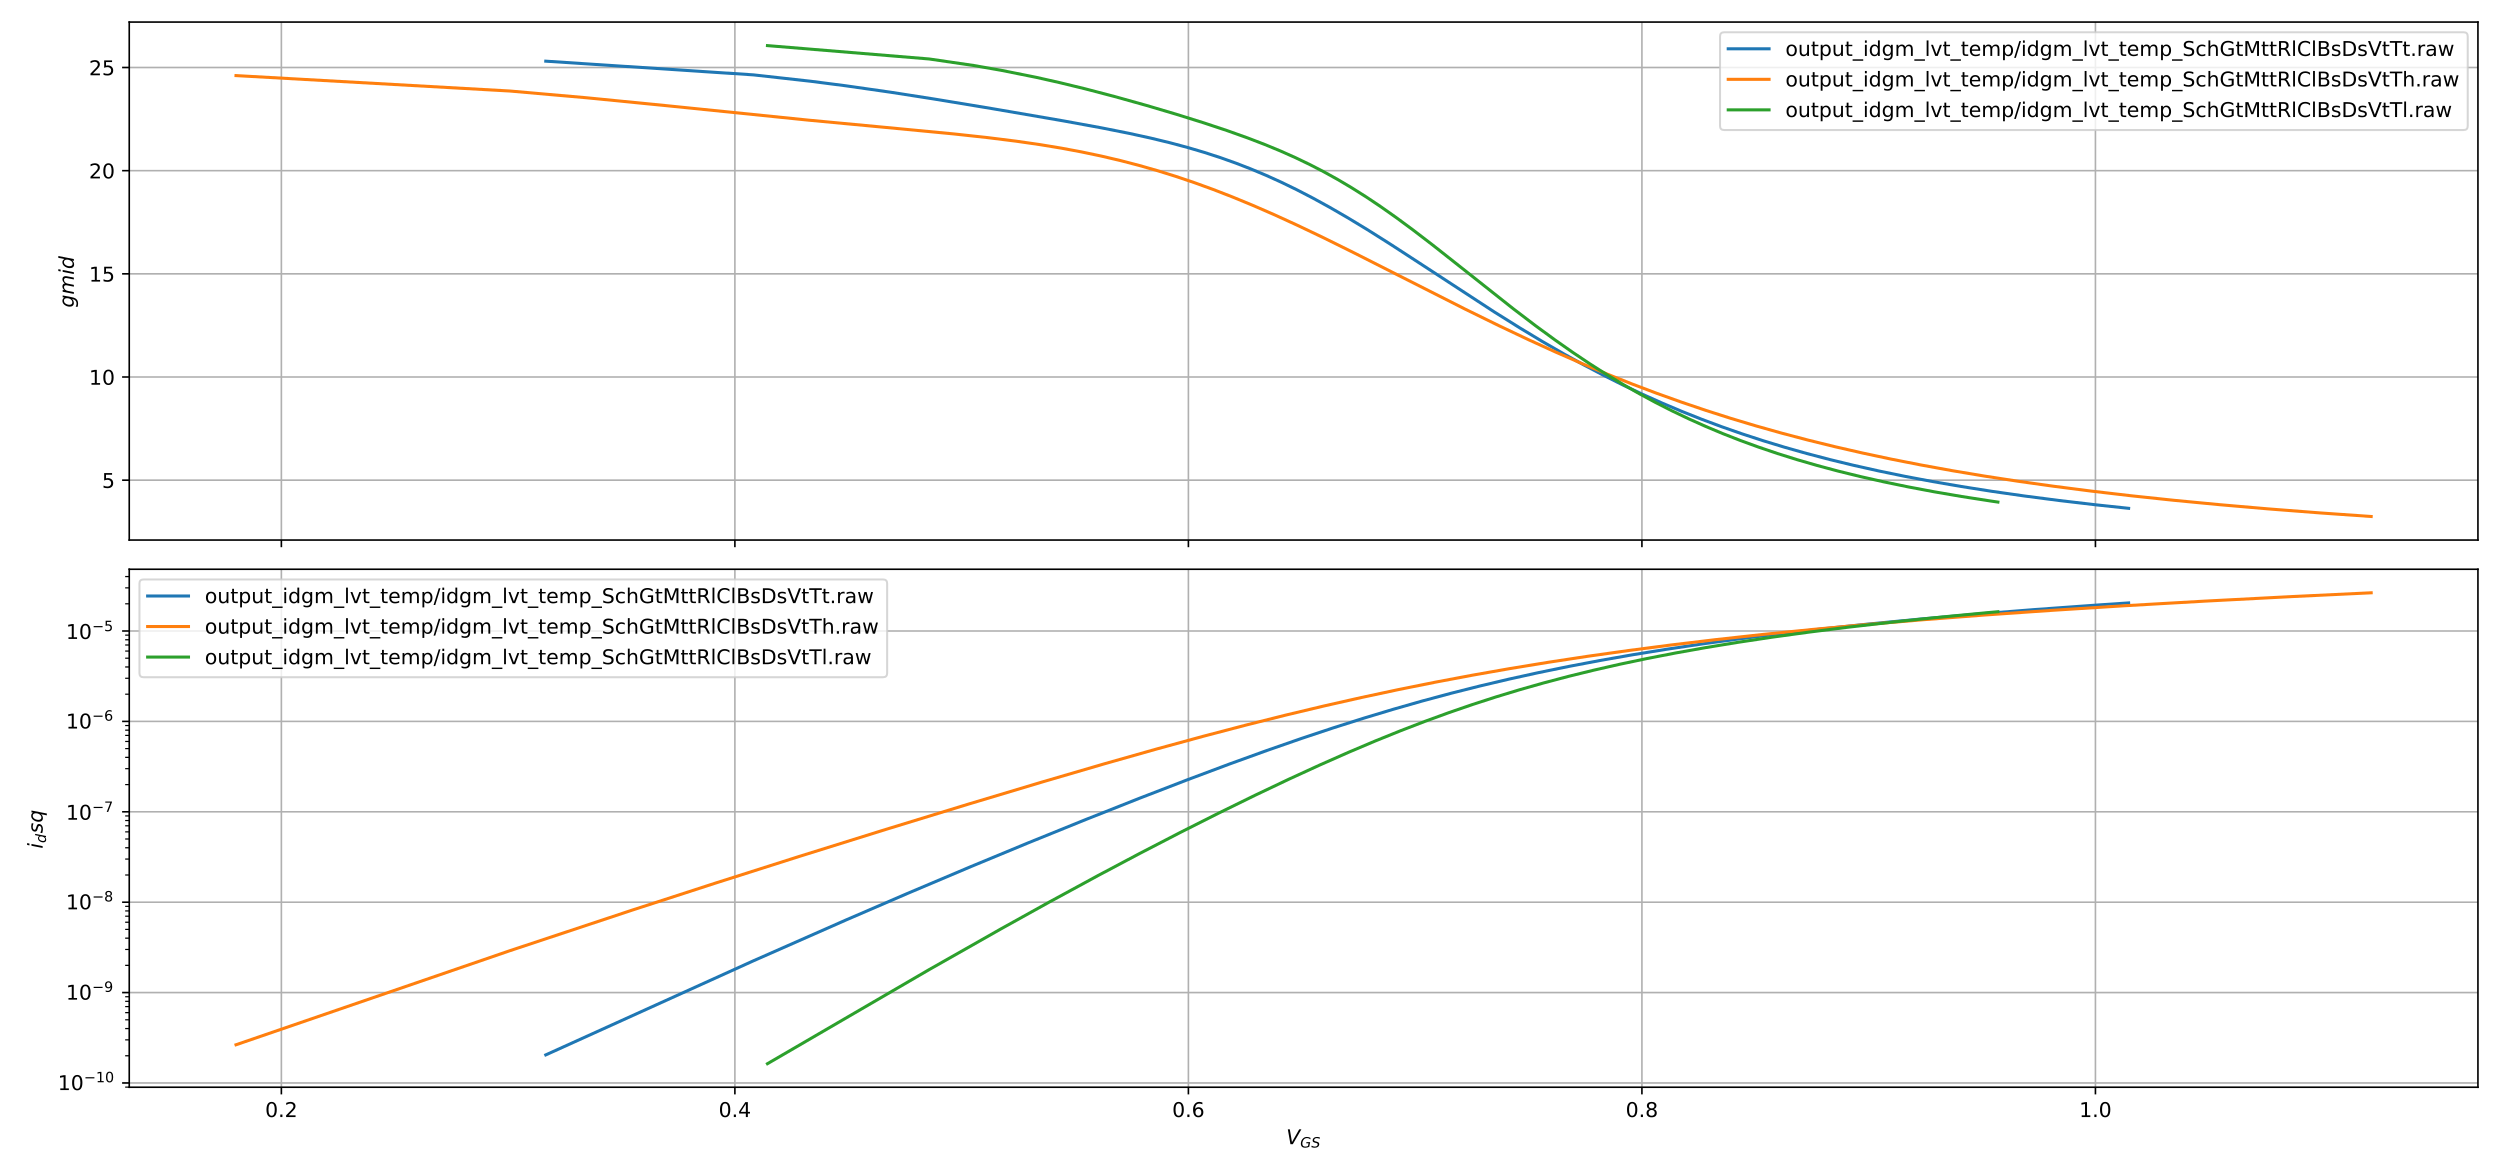 <?xml version="1.0" encoding="UTF-8"?>
<svg xmlns="http://www.w3.org/2000/svg" xmlns:xlink="http://www.w3.org/1999/xlink" width="1224pt" height="576pt" viewBox="0 0 1224 576" version="1.2">
<defs>
<g>
<symbol overflow="visible" id="glyph0-0">
<path style="stroke:none;" d="M 1.078 -7.289 L 4.949 -7.289 L 4.949 -6.461 L 1.98 -6.461 L 1.98 -4.672 C 2.121 -4.719 2.27 -4.762 2.41 -4.781 C 2.551 -4.801 2.699 -4.82 2.84 -4.82 C 3.648 -4.82 4.289 -4.59 4.77 -4.148 C 5.25 -3.699 5.488 -3.102 5.488 -2.34 C 5.488 -1.551 5.238 -0.941 4.75 -0.512 C 4.262 -0.078 3.57 0.129 2.691 0.129 C 2.379 0.129 2.07 0.102 1.75 0.059 C 1.43 0.012 1.109 -0.059 0.77 -0.172 L 0.77 -1.16 C 1.059 -1 1.359 -0.879 1.68 -0.801 C 1.988 -0.719 2.32 -0.691 2.672 -0.691 C 3.23 -0.691 3.68 -0.828 4.012 -1.129 C 4.328 -1.43 4.5 -1.828 4.5 -2.34 C 4.5 -2.84 4.328 -3.238 4.012 -3.539 C 3.68 -3.84 3.23 -3.988 2.672 -3.988 C 2.41 -3.988 2.141 -3.961 1.879 -3.898 C 1.621 -3.84 1.352 -3.75 1.078 -3.629 L 1.078 -7.289 "/>
</symbol>
<symbol overflow="visible" id="glyph0-1">
<path style="stroke:none;" d="M 1.238 -0.828 L 2.852 -0.828 L 2.852 -6.391 L 1.102 -6.039 L 1.102 -6.941 L 2.84 -7.289 L 3.828 -7.289 L 3.828 -0.828 L 5.441 -0.828 L 5.441 0 L 1.238 0 L 1.238 -0.828 "/>
</symbol>
<symbol overflow="visible" id="glyph0-2">
<path style="stroke:none;" d="M 3.18 -6.641 C 2.672 -6.641 2.289 -6.391 2.031 -5.891 C 1.77 -5.391 1.648 -4.641 1.648 -3.641 C 1.648 -2.641 1.77 -1.891 2.031 -1.391 C 2.289 -0.891 2.672 -0.641 3.18 -0.641 C 3.691 -0.641 4.07 -0.891 4.328 -1.391 C 4.578 -1.891 4.711 -2.641 4.711 -3.641 C 4.711 -4.641 4.578 -5.391 4.328 -5.891 C 4.07 -6.391 3.691 -6.641 3.18 -6.641 M 3.18 -7.422 C 3.988 -7.422 4.609 -7.09 5.051 -6.449 C 5.48 -5.801 5.699 -4.859 5.699 -3.641 C 5.699 -2.41 5.48 -1.469 5.051 -0.828 C 4.609 -0.191 3.988 0.129 3.18 0.129 C 2.359 0.129 1.73 -0.191 1.301 -0.828 C 0.871 -1.469 0.66 -2.41 0.66 -3.641 C 0.66 -4.859 0.871 -5.801 1.301 -6.449 C 1.73 -7.09 2.359 -7.422 3.18 -7.422 "/>
</symbol>
<symbol overflow="visible" id="glyph0-3">
<path style="stroke:none;" d="M 1.922 -0.828 L 5.359 -0.828 L 5.359 0 L 0.73 0 L 0.73 -0.828 C 1.102 -1.211 1.609 -1.73 2.262 -2.391 C 2.898 -3.039 3.309 -3.461 3.48 -3.648 C 3.801 -4 4.02 -4.301 4.141 -4.551 C 4.262 -4.789 4.328 -5.039 4.328 -5.281 C 4.328 -5.66 4.191 -5.98 3.922 -6.219 C 3.648 -6.461 3.301 -6.59 2.859 -6.59 C 2.551 -6.59 2.219 -6.531 1.879 -6.43 C 1.539 -6.32 1.172 -6.16 0.781 -5.941 L 0.781 -6.941 C 1.18 -7.102 1.551 -7.219 1.891 -7.301 C 2.23 -7.379 2.551 -7.422 2.84 -7.422 C 3.59 -7.422 4.191 -7.23 4.641 -6.852 C 5.09 -6.469 5.32 -5.969 5.32 -5.34 C 5.32 -5.039 5.262 -4.75 5.148 -4.488 C 5.039 -4.219 4.84 -3.898 4.539 -3.539 C 4.461 -3.441 4.199 -3.172 3.762 -2.719 C 3.32 -2.27 2.711 -1.641 1.922 -0.828 "/>
</symbol>
<symbol overflow="visible" id="glyph0-4">
<path style="stroke:none;" d="M 3.059 -4.84 C 2.578 -4.84 2.199 -4.648 1.922 -4.27 C 1.641 -3.891 1.5 -3.379 1.5 -2.73 C 1.5 -2.07 1.629 -1.559 1.91 -1.18 C 2.191 -0.801 2.57 -0.621 3.059 -0.621 C 3.539 -0.621 3.922 -0.801 4.199 -1.18 C 4.48 -1.559 4.621 -2.07 4.621 -2.73 C 4.621 -3.371 4.48 -3.891 4.199 -4.27 C 3.922 -4.648 3.539 -4.84 3.059 -4.84 M 3.059 -5.602 C 3.84 -5.602 4.449 -5.34 4.898 -4.84 C 5.34 -4.328 5.57 -3.629 5.57 -2.73 C 5.57 -1.828 5.34 -1.129 4.898 -0.629 C 4.449 -0.121 3.84 0.129 3.059 0.129 C 2.27 0.129 1.648 -0.121 1.211 -0.629 C 0.77 -1.129 0.551 -1.828 0.551 -2.73 C 0.551 -3.629 0.77 -4.328 1.211 -4.84 C 1.648 -5.34 2.27 -5.602 3.059 -5.602 "/>
</symbol>
<symbol overflow="visible" id="glyph0-5">
<path style="stroke:none;" d="M 0.852 -2.16 L 0.852 -5.469 L 1.75 -5.469 L 1.75 -2.191 C 1.75 -1.672 1.852 -1.289 2.051 -1.031 C 2.25 -0.77 2.551 -0.641 2.961 -0.641 C 3.441 -0.641 3.828 -0.789 4.109 -1.102 C 4.391 -1.41 4.531 -1.828 4.531 -2.371 L 4.531 -5.469 L 5.43 -5.469 L 5.43 0 L 4.531 0 L 4.531 -0.84 C 4.309 -0.5 4.051 -0.262 3.77 -0.102 C 3.48 0.051 3.148 0.129 2.77 0.129 C 2.141 0.129 1.66 -0.059 1.34 -0.449 C 1.012 -0.828 0.852 -1.398 0.852 -2.16 M 3.109 -5.602 L 3.109 -5.602 "/>
</symbol>
<symbol overflow="visible" id="glyph0-6">
<path style="stroke:none;" d="M 1.828 -7.02 L 1.828 -5.469 L 3.68 -5.469 L 3.68 -4.77 L 1.828 -4.77 L 1.828 -1.801 C 1.828 -1.352 1.891 -1.059 2.012 -0.941 C 2.129 -0.809 2.379 -0.75 2.762 -0.75 L 3.68 -0.75 L 3.68 0 L 2.762 0 C 2.059 0 1.578 -0.129 1.32 -0.391 C 1.059 -0.648 0.93 -1.121 0.93 -1.801 L 0.93 -4.77 L 0.27 -4.77 L 0.27 -5.469 L 0.93 -5.469 L 0.93 -7.02 L 1.828 -7.02 "/>
</symbol>
<symbol overflow="visible" id="glyph0-7">
<path style="stroke:none;" d="M 1.809 -0.82 L 1.809 2.07 L 0.91 2.07 L 0.91 -5.469 L 1.809 -5.469 L 1.809 -4.641 C 1.988 -4.961 2.23 -5.199 2.52 -5.359 C 2.809 -5.52 3.16 -5.602 3.559 -5.602 C 4.219 -5.602 4.762 -5.328 5.18 -4.809 C 5.59 -4.281 5.801 -3.59 5.801 -2.73 C 5.801 -1.871 5.59 -1.172 5.18 -0.648 C 4.762 -0.129 4.219 0.129 3.559 0.129 C 3.16 0.129 2.809 0.051 2.52 -0.102 C 2.23 -0.25 1.988 -0.488 1.809 -0.82 M 4.871 -2.73 C 4.871 -3.391 4.73 -3.898 4.461 -4.281 C 4.18 -4.66 3.809 -4.852 3.34 -4.852 C 2.859 -4.852 2.488 -4.66 2.219 -4.281 C 1.941 -3.898 1.809 -3.391 1.809 -2.73 C 1.809 -2.07 1.941 -1.551 2.219 -1.172 C 2.488 -0.789 2.859 -0.609 3.34 -0.609 C 3.809 -0.609 4.18 -0.789 4.461 -1.172 C 4.73 -1.551 4.871 -2.07 4.871 -2.73 "/>
</symbol>
<symbol overflow="visible" id="glyph0-8">
<path style="stroke:none;" d="M 5.102 1.648 L 5.102 2.352 L -0.09 2.352 L -0.09 1.648 L 5.102 1.648 "/>
</symbol>
<symbol overflow="visible" id="glyph0-9">
<path style="stroke:none;" d="M 0.941 -5.469 L 1.84 -5.469 L 1.84 0 L 0.941 0 L 0.941 -5.469 M 0.941 -7.602 L 1.84 -7.602 L 1.84 -6.461 L 0.941 -6.461 L 0.941 -7.602 "/>
</symbol>
<symbol overflow="visible" id="glyph0-10">
<path style="stroke:none;" d="M 4.539 -4.641 L 4.539 -7.602 L 5.441 -7.602 L 5.441 0 L 4.539 0 L 4.539 -0.82 C 4.352 -0.488 4.109 -0.25 3.82 -0.102 C 3.531 0.051 3.191 0.129 2.789 0.129 C 2.129 0.129 1.59 -0.129 1.172 -0.648 C 0.75 -1.172 0.551 -1.871 0.551 -2.73 C 0.551 -3.59 0.75 -4.281 1.172 -4.809 C 1.59 -5.328 2.129 -5.602 2.789 -5.602 C 3.191 -5.602 3.531 -5.52 3.82 -5.359 C 4.109 -5.199 4.352 -4.961 4.539 -4.641 M 1.48 -2.73 C 1.48 -2.07 1.609 -1.551 1.879 -1.172 C 2.148 -0.789 2.531 -0.609 3.012 -0.609 C 3.48 -0.609 3.852 -0.789 4.129 -1.172 C 4.398 -1.551 4.539 -2.07 4.539 -2.73 C 4.539 -3.391 4.398 -3.898 4.129 -4.281 C 3.852 -4.66 3.48 -4.852 3.012 -4.852 C 2.531 -4.852 2.148 -4.66 1.879 -4.281 C 1.609 -3.898 1.48 -3.391 1.48 -2.73 "/>
</symbol>
<symbol overflow="visible" id="glyph0-11">
<path style="stroke:none;" d="M 4.539 -2.801 C 4.539 -3.441 4.398 -3.949 4.141 -4.309 C 3.871 -4.672 3.488 -4.852 3.012 -4.852 C 2.531 -4.852 2.148 -4.672 1.879 -4.309 C 1.609 -3.949 1.48 -3.441 1.48 -2.801 C 1.48 -2.148 1.609 -1.648 1.879 -1.289 C 2.148 -0.93 2.531 -0.75 3.012 -0.75 C 3.488 -0.75 3.871 -0.93 4.141 -1.289 C 4.398 -1.648 4.539 -2.148 4.539 -2.801 M 5.441 -0.68 C 5.441 0.238 5.23 0.93 4.82 1.391 C 4.398 1.84 3.77 2.07 2.922 2.07 C 2.602 2.07 2.309 2.039 2.031 2 C 1.75 1.949 1.469 1.879 1.211 1.781 L 1.211 0.91 C 1.469 1.051 1.73 1.148 1.988 1.219 C 2.25 1.289 2.512 1.328 2.781 1.328 C 3.359 1.328 3.801 1.172 4.102 0.871 C 4.391 0.559 4.539 0.102 4.539 -0.52 L 4.539 -0.961 C 4.352 -0.641 4.109 -0.398 3.82 -0.238 C 3.531 -0.078 3.191 0 2.789 0 C 2.109 0 1.57 -0.25 1.16 -0.762 C 0.75 -1.27 0.551 -1.949 0.551 -2.801 C 0.551 -3.641 0.75 -4.32 1.16 -4.828 C 1.57 -5.34 2.109 -5.602 2.789 -5.602 C 3.191 -5.602 3.531 -5.52 3.82 -5.359 C 4.109 -5.199 4.352 -4.961 4.539 -4.641 L 4.539 -5.469 L 5.441 -5.469 L 5.441 -0.68 "/>
</symbol>
<symbol overflow="visible" id="glyph0-12">
<path style="stroke:none;" d="M 5.199 -4.422 C 5.422 -4.82 5.691 -5.109 6 -5.309 C 6.309 -5.5 6.68 -5.602 7.109 -5.602 C 7.672 -5.602 8.109 -5.398 8.422 -5 C 8.73 -4.602 8.891 -4.031 8.891 -3.301 L 8.891 0 L 7.988 0 L 7.988 -3.27 C 7.988 -3.789 7.891 -4.18 7.711 -4.441 C 7.52 -4.691 7.238 -4.82 6.859 -4.82 C 6.391 -4.82 6.02 -4.66 5.75 -4.352 C 5.48 -4.039 5.352 -3.621 5.352 -3.09 L 5.352 0 L 4.449 0 L 4.449 -3.27 C 4.449 -3.789 4.352 -4.18 4.172 -4.441 C 3.98 -4.691 3.691 -4.82 3.309 -4.82 C 2.852 -4.82 2.48 -4.66 2.211 -4.352 C 1.941 -4.039 1.809 -3.621 1.809 -3.09 L 1.809 0 L 0.91 0 L 0.91 -5.469 L 1.809 -5.469 L 1.809 -4.621 C 2.012 -4.949 2.262 -5.199 2.551 -5.359 C 2.828 -5.52 3.172 -5.602 3.57 -5.602 C 3.969 -5.602 4.301 -5.5 4.578 -5.301 C 4.859 -5.102 5.059 -4.801 5.199 -4.422 "/>
</symbol>
<symbol overflow="visible" id="glyph0-13">
<path style="stroke:none;" d="M 0.941 -7.602 L 1.84 -7.602 L 1.84 0 L 0.941 0 L 0.941 -7.602 "/>
</symbol>
<symbol overflow="visible" id="glyph0-14">
<path style="stroke:none;" d="M 0.301 -5.469 L 1.25 -5.469 L 2.961 -0.879 L 4.672 -5.469 L 5.621 -5.469 L 3.57 0 L 2.352 0 L 0.301 -5.469 "/>
</symbol>
<symbol overflow="visible" id="glyph0-15">
<path style="stroke:none;" d="M 5.621 -2.961 L 5.621 -2.52 L 1.488 -2.52 C 1.531 -1.898 1.711 -1.422 2.051 -1.102 C 2.379 -0.781 2.84 -0.621 3.441 -0.621 C 3.781 -0.621 4.121 -0.66 4.441 -0.738 C 4.762 -0.82 5.09 -0.949 5.41 -1.129 L 5.41 -0.281 C 5.09 -0.141 4.762 -0.031 4.422 0.031 C 4.078 0.09 3.73 0.129 3.391 0.129 C 2.512 0.129 1.82 -0.121 1.309 -0.621 C 0.801 -1.121 0.551 -1.809 0.551 -2.68 C 0.551 -3.57 0.789 -4.281 1.27 -4.809 C 1.75 -5.328 2.41 -5.602 3.23 -5.602 C 3.969 -5.602 4.551 -5.359 4.98 -4.891 C 5.398 -4.41 5.621 -3.77 5.621 -2.961 M 4.719 -3.219 C 4.711 -3.711 4.57 -4.102 4.309 -4.398 C 4.039 -4.691 3.68 -4.84 3.238 -4.84 C 2.738 -4.84 2.34 -4.691 2.039 -4.41 C 1.738 -4.129 1.559 -3.73 1.52 -3.219 L 4.719 -3.219 "/>
</symbol>
<symbol overflow="visible" id="glyph0-16">
<path style="stroke:none;" d="M 2.539 -7.289 L 3.371 -7.289 L 0.828 0.922 L 0 0.922 L 2.539 -7.289 "/>
</symbol>
<symbol overflow="visible" id="glyph0-17">
<path style="stroke:none;" d="M 5.352 -7.051 L 5.352 -6.09 C 4.969 -6.27 4.621 -6.398 4.289 -6.488 C 3.949 -6.57 3.629 -6.621 3.328 -6.621 C 2.789 -6.621 2.371 -6.512 2.078 -6.309 C 1.789 -6.102 1.648 -5.801 1.648 -5.422 C 1.648 -5.102 1.738 -4.852 1.941 -4.691 C 2.129 -4.52 2.5 -4.391 3.039 -4.289 L 3.641 -4.172 C 4.371 -4.031 4.91 -3.781 5.262 -3.43 C 5.609 -3.07 5.789 -2.602 5.789 -2.012 C 5.789 -1.301 5.551 -0.77 5.078 -0.41 C 4.602 -0.051 3.91 0.129 3 0.129 C 2.648 0.129 2.281 0.09 1.891 0.02 C 1.5 -0.051 1.102 -0.16 0.691 -0.32 L 0.691 -1.34 C 1.09 -1.109 1.48 -0.941 1.859 -0.828 C 2.238 -0.711 2.621 -0.66 3 -0.66 C 3.559 -0.66 3.988 -0.77 4.301 -0.988 C 4.602 -1.211 4.762 -1.52 4.762 -1.941 C 4.762 -2.301 4.648 -2.578 4.43 -2.781 C 4.211 -2.98 3.852 -3.129 3.352 -3.23 L 2.75 -3.352 C 2.012 -3.488 1.48 -3.719 1.148 -4.039 C 0.82 -4.352 0.66 -4.781 0.66 -5.34 C 0.66 -5.98 0.879 -6.488 1.34 -6.859 C 1.789 -7.23 2.422 -7.422 3.219 -7.422 C 3.559 -7.422 3.898 -7.391 4.262 -7.328 C 4.609 -7.27 4.969 -7.172 5.352 -7.051 "/>
</symbol>
<symbol overflow="visible" id="glyph0-18">
<path style="stroke:none;" d="M 4.879 -5.262 L 4.879 -4.422 C 4.621 -4.559 4.371 -4.66 4.109 -4.73 C 3.852 -4.801 3.602 -4.84 3.34 -4.84 C 2.762 -4.84 2.301 -4.648 1.98 -4.281 C 1.66 -3.91 1.5 -3.391 1.5 -2.73 C 1.5 -2.059 1.66 -1.539 1.98 -1.172 C 2.301 -0.801 2.762 -0.621 3.34 -0.621 C 3.602 -0.621 3.852 -0.648 4.109 -0.719 C 4.371 -0.789 4.621 -0.898 4.879 -1.039 L 4.879 -0.211 C 4.621 -0.09 4.359 0 4.102 0.051 C 3.828 0.102 3.539 0.129 3.238 0.129 C 2.422 0.129 1.762 -0.121 1.281 -0.641 C 0.789 -1.148 0.551 -1.852 0.551 -2.73 C 0.551 -3.621 0.789 -4.32 1.281 -4.828 C 1.77 -5.34 2.441 -5.602 3.301 -5.602 C 3.578 -5.602 3.852 -5.57 4.109 -5.512 C 4.371 -5.449 4.629 -5.371 4.879 -5.262 "/>
</symbol>
<symbol overflow="visible" id="glyph0-19">
<path style="stroke:none;" d="M 5.488 -3.301 L 5.488 0 L 4.59 0 L 4.59 -3.27 C 4.59 -3.789 4.48 -4.172 4.281 -4.43 C 4.078 -4.691 3.781 -4.82 3.379 -4.82 C 2.891 -4.82 2.512 -4.66 2.23 -4.352 C 1.949 -4.039 1.809 -3.621 1.809 -3.09 L 1.809 0 L 0.91 0 L 0.91 -7.602 L 1.809 -7.602 L 1.809 -4.621 C 2.02 -4.941 2.27 -5.191 2.57 -5.352 C 2.859 -5.512 3.199 -5.602 3.578 -5.602 C 4.199 -5.602 4.68 -5.398 5 -5.012 C 5.32 -4.621 5.488 -4.051 5.488 -3.301 "/>
</symbol>
<symbol overflow="visible" id="glyph0-20">
<path style="stroke:none;" d="M 5.949 -1.039 L 5.949 -3 L 4.34 -3 L 4.34 -3.809 L 6.93 -3.809 L 6.93 -0.68 C 6.551 -0.398 6.129 -0.199 5.672 -0.07 C 5.211 0.059 4.719 0.129 4.199 0.129 C 3.059 0.129 2.16 -0.199 1.52 -0.859 C 0.879 -1.52 0.559 -2.449 0.559 -3.641 C 0.559 -4.82 0.879 -5.75 1.52 -6.422 C 2.16 -7.078 3.059 -7.422 4.199 -7.422 C 4.672 -7.422 5.121 -7.359 5.551 -7.238 C 5.98 -7.121 6.379 -6.949 6.738 -6.73 L 6.738 -5.68 C 6.371 -5.98 5.98 -6.211 5.57 -6.371 C 5.16 -6.531 4.73 -6.609 4.281 -6.609 C 3.379 -6.609 2.711 -6.359 2.27 -5.859 C 1.82 -5.359 1.602 -4.621 1.602 -3.641 C 1.602 -2.648 1.82 -1.91 2.27 -1.41 C 2.711 -0.91 3.379 -0.672 4.281 -0.672 C 4.621 -0.672 4.93 -0.699 5.211 -0.762 C 5.488 -0.82 5.73 -0.91 5.949 -1.039 "/>
</symbol>
<symbol overflow="visible" id="glyph0-21">
<path style="stroke:none;" d="M 0.98 -7.289 L 2.449 -7.289 L 4.309 -2.328 L 6.18 -7.289 L 7.648 -7.289 L 7.648 0 L 6.691 0 L 6.691 -6.398 L 4.809 -1.398 L 3.82 -1.398 L 1.941 -6.398 L 1.941 0 L 0.98 0 L 0.98 -7.289 "/>
</symbol>
<symbol overflow="visible" id="glyph0-22">
<path style="stroke:none;" d="M 4.441 -3.422 C 4.648 -3.34 4.859 -3.191 5.059 -2.961 C 5.262 -2.719 5.461 -2.398 5.66 -1.988 L 6.66 0 L 5.602 0 L 4.672 -1.871 C 4.43 -2.352 4.191 -2.68 3.969 -2.84 C 3.738 -3 3.43 -3.078 3.039 -3.078 L 1.969 -3.078 L 1.969 0 L 0.98 0 L 0.98 -7.289 L 3.211 -7.289 C 4.039 -7.289 4.66 -7.109 5.07 -6.77 C 5.48 -6.422 5.691 -5.891 5.691 -5.191 C 5.691 -4.73 5.578 -4.34 5.371 -4.039 C 5.148 -3.738 4.84 -3.531 4.441 -3.422 M 1.969 -6.48 L 1.969 -3.891 L 3.211 -3.891 C 3.68 -3.891 4.039 -4 4.281 -4.219 C 4.52 -4.441 4.648 -4.762 4.648 -5.191 C 4.648 -5.609 4.52 -5.93 4.281 -6.148 C 4.039 -6.371 3.68 -6.48 3.211 -6.48 L 1.969 -6.48 "/>
</symbol>
<symbol overflow="visible" id="glyph0-23">
<path style="stroke:none;" d="M 6.441 -6.73 L 6.441 -5.691 C 6.102 -5.988 5.75 -6.219 5.371 -6.379 C 4.988 -6.531 4.602 -6.609 4.18 -6.609 C 3.34 -6.609 2.699 -6.352 2.262 -5.84 C 1.82 -5.328 1.602 -4.602 1.602 -3.641 C 1.602 -2.68 1.82 -1.941 2.262 -1.43 C 2.699 -0.922 3.34 -0.672 4.18 -0.672 C 4.602 -0.672 4.988 -0.738 5.371 -0.898 C 5.75 -1.051 6.102 -1.281 6.441 -1.59 L 6.441 -0.559 C 6.09 -0.32 5.719 -0.148 5.34 -0.039 C 4.961 0.07 4.551 0.129 4.121 0.129 C 3.02 0.129 2.148 -0.199 1.512 -0.871 C 0.871 -1.539 0.559 -2.461 0.559 -3.641 C 0.559 -4.809 0.871 -5.73 1.512 -6.41 C 2.148 -7.078 3.02 -7.422 4.121 -7.422 C 4.559 -7.422 4.969 -7.359 5.352 -7.25 C 5.73 -7.129 6.102 -6.961 6.441 -6.73 "/>
</symbol>
<symbol overflow="visible" id="glyph0-24">
<path style="stroke:none;" d="M 1.969 -3.48 L 1.969 -0.809 L 3.551 -0.809 C 4.078 -0.809 4.469 -0.922 4.73 -1.141 C 4.98 -1.359 5.109 -1.691 5.109 -2.148 C 5.109 -2.602 4.98 -2.93 4.73 -3.148 C 4.469 -3.371 4.078 -3.48 3.551 -3.48 L 1.969 -3.48 M 1.969 -6.48 L 1.969 -4.281 L 3.43 -4.281 C 3.91 -4.281 4.262 -4.371 4.5 -4.551 C 4.738 -4.73 4.859 -5 4.859 -5.379 C 4.859 -5.738 4.738 -6.02 4.5 -6.199 C 4.262 -6.379 3.91 -6.48 3.43 -6.48 L 1.969 -6.48 M 0.98 -7.289 L 3.5 -7.289 C 4.25 -7.289 4.828 -7.129 5.238 -6.82 C 5.641 -6.5 5.852 -6.059 5.852 -5.488 C 5.852 -5.039 5.738 -4.68 5.531 -4.422 C 5.32 -4.16 5.02 -3.988 4.621 -3.93 C 5.102 -3.82 5.48 -3.602 5.75 -3.27 C 6.012 -2.941 6.148 -2.531 6.148 -2.039 C 6.148 -1.379 5.922 -0.879 5.48 -0.531 C 5.039 -0.172 4.41 0 3.602 0 L 0.98 0 L 0.98 -7.289 "/>
</symbol>
<symbol overflow="visible" id="glyph0-25">
<path style="stroke:none;" d="M 4.43 -5.309 L 4.43 -4.461 C 4.172 -4.578 3.91 -4.68 3.641 -4.75 C 3.359 -4.809 3.078 -4.852 2.789 -4.852 C 2.34 -4.852 2 -4.781 1.781 -4.641 C 1.559 -4.5 1.449 -4.301 1.449 -4.031 C 1.449 -3.82 1.531 -3.66 1.691 -3.539 C 1.852 -3.422 2.172 -3.301 2.648 -3.199 L 2.961 -3.129 C 3.602 -2.988 4.051 -2.789 4.32 -2.551 C 4.578 -2.301 4.719 -1.949 4.719 -1.512 C 4.719 -1 4.52 -0.602 4.121 -0.309 C 3.719 -0.012 3.16 0.129 2.461 0.129 C 2.16 0.129 1.859 0.102 1.539 0.051 C 1.219 0 0.891 -0.078 0.539 -0.199 L 0.539 -1.129 C 0.871 -0.949 1.199 -0.82 1.52 -0.738 C 1.84 -0.648 2.16 -0.609 2.48 -0.609 C 2.898 -0.609 3.23 -0.68 3.461 -0.82 C 3.68 -0.961 3.801 -1.172 3.801 -1.441 C 3.801 -1.68 3.711 -1.871 3.551 -2 C 3.391 -2.129 3.031 -2.262 2.469 -2.379 L 2.16 -2.449 C 1.602 -2.57 1.191 -2.75 0.949 -2.988 C 0.699 -3.23 0.578 -3.559 0.578 -3.988 C 0.578 -4.5 0.762 -4.898 1.121 -5.18 C 1.48 -5.461 2 -5.602 2.68 -5.602 C 3.012 -5.602 3.32 -5.57 3.621 -5.52 C 3.91 -5.469 4.18 -5.398 4.43 -5.309 "/>
</symbol>
<symbol overflow="visible" id="glyph0-26">
<path style="stroke:none;" d="M 1.969 -6.48 L 1.969 -0.809 L 3.16 -0.809 C 4.16 -0.809 4.898 -1.031 5.371 -1.488 C 5.828 -1.949 6.07 -2.672 6.07 -3.648 C 6.07 -4.629 5.828 -5.34 5.371 -5.801 C 4.898 -6.25 4.16 -6.48 3.16 -6.48 L 1.969 -6.48 M 0.98 -7.289 L 3.012 -7.289 C 4.422 -7.289 5.461 -6.988 6.121 -6.41 C 6.781 -5.82 7.109 -4.898 7.109 -3.648 C 7.109 -2.391 6.77 -1.469 6.109 -0.879 C 5.449 -0.289 4.41 0 3.012 0 L 0.98 0 L 0.98 -7.289 "/>
</symbol>
<symbol overflow="visible" id="glyph0-27">
<path style="stroke:none;" d="M 2.859 0 L 0.078 -7.289 L 1.109 -7.289 L 3.422 -1.148 L 5.73 -7.289 L 6.762 -7.289 L 3.98 0 L 2.859 0 "/>
</symbol>
<symbol overflow="visible" id="glyph0-28">
<path style="stroke:none;" d="M -0.02 -7.289 L 6.141 -7.289 L 6.141 -6.461 L 3.551 -6.461 L 3.551 0 L 2.559 0 L 2.559 -6.461 L -0.02 -6.461 L -0.02 -7.289 "/>
</symbol>
<symbol overflow="visible" id="glyph0-29">
<path style="stroke:none;" d="M 1.07 -1.238 L 2.102 -1.238 L 2.102 0 L 1.07 0 L 1.07 -1.238 "/>
</symbol>
<symbol overflow="visible" id="glyph0-30">
<path style="stroke:none;" d="M 4.109 -4.629 C 4.012 -4.691 3.898 -4.73 3.781 -4.762 C 3.66 -4.781 3.531 -4.801 3.391 -4.801 C 2.879 -4.801 2.488 -4.629 2.219 -4.301 C 1.941 -3.969 1.809 -3.5 1.809 -2.879 L 1.809 0 L 0.91 0 L 0.91 -5.469 L 1.809 -5.469 L 1.809 -4.621 C 1.988 -4.949 2.238 -5.199 2.539 -5.359 C 2.84 -5.52 3.211 -5.602 3.648 -5.602 C 3.711 -5.602 3.781 -5.59 3.859 -5.59 C 3.93 -5.578 4.012 -5.57 4.109 -5.551 L 4.109 -4.629 "/>
</symbol>
<symbol overflow="visible" id="glyph0-31">
<path style="stroke:none;" d="M 3.43 -2.75 C 2.699 -2.75 2.199 -2.66 1.922 -2.5 C 1.641 -2.328 1.5 -2.051 1.5 -1.648 C 1.5 -1.328 1.602 -1.07 1.809 -0.891 C 2.02 -0.699 2.309 -0.609 2.672 -0.609 C 3.172 -0.609 3.57 -0.781 3.871 -1.141 C 4.172 -1.488 4.32 -1.961 4.32 -2.551 L 4.32 -2.75 L 3.43 -2.75 M 5.219 -3.121 L 5.219 0 L 4.32 0 L 4.32 -0.828 C 4.109 -0.488 3.852 -0.25 3.551 -0.102 C 3.25 0.051 2.871 0.129 2.43 0.129 C 1.871 0.129 1.422 -0.02 1.09 -0.328 C 0.762 -0.641 0.602 -1.059 0.602 -1.59 C 0.602 -2.199 0.801 -2.66 1.219 -2.98 C 1.629 -3.289 2.238 -3.449 3.059 -3.449 L 4.32 -3.449 L 4.32 -3.539 C 4.32 -3.949 4.18 -4.27 3.91 -4.5 C 3.641 -4.719 3.262 -4.84 2.77 -4.84 C 2.449 -4.84 2.148 -4.801 1.852 -4.719 C 1.551 -4.641 1.27 -4.531 1 -4.391 L 1 -5.219 C 1.32 -5.34 1.641 -5.441 1.949 -5.5 C 2.262 -5.559 2.559 -5.602 2.859 -5.602 C 3.648 -5.602 4.238 -5.391 4.629 -4.98 C 5.02 -4.57 5.219 -3.949 5.219 -3.121 "/>
</symbol>
<symbol overflow="visible" id="glyph0-32">
<path style="stroke:none;" d="M 0.422 -5.469 L 1.32 -5.469 L 2.441 -1.199 L 3.559 -5.469 L 4.621 -5.469 L 5.738 -1.199 L 6.859 -5.469 L 7.762 -5.469 L 6.328 0 L 5.27 0 L 4.09 -4.48 L 2.91 0 L 1.852 0 L 0.422 -5.469 "/>
</symbol>
<symbol overflow="visible" id="glyph0-33">
<path style="stroke:none;" d="M 3.781 -6.43 L 1.289 -2.539 L 3.781 -2.539 L 3.781 -6.43 M 3.52 -7.289 L 4.762 -7.289 L 4.762 -2.539 L 5.801 -2.539 L 5.801 -1.719 L 4.762 -1.719 L 4.762 0 L 3.781 0 L 3.781 -1.719 L 0.488 -1.719 L 0.488 -2.672 L 3.52 -7.289 "/>
</symbol>
<symbol overflow="visible" id="glyph0-34">
<path style="stroke:none;" d="M 3.301 -4.039 C 2.859 -4.039 2.512 -3.879 2.25 -3.578 C 1.988 -3.281 1.859 -2.859 1.859 -2.34 C 1.859 -1.809 1.988 -1.391 2.25 -1.09 C 2.512 -0.789 2.859 -0.641 3.301 -0.641 C 3.738 -0.641 4.09 -0.789 4.352 -1.09 C 4.609 -1.391 4.738 -1.809 4.738 -2.34 C 4.738 -2.859 4.609 -3.281 4.352 -3.578 C 4.09 -3.879 3.738 -4.039 3.301 -4.039 M 5.262 -7.129 L 5.262 -6.23 C 5.012 -6.352 4.762 -6.441 4.512 -6.5 C 4.25 -6.559 4 -6.59 3.762 -6.59 C 3.102 -6.59 2.602 -6.371 2.262 -5.93 C 1.922 -5.488 1.719 -4.82 1.68 -3.941 C 1.871 -4.219 2.109 -4.441 2.398 -4.59 C 2.691 -4.738 3.012 -4.82 3.359 -4.82 C 4.09 -4.82 4.672 -4.59 5.09 -4.148 C 5.512 -3.711 5.73 -3.102 5.73 -2.34 C 5.73 -1.59 5.5 -0.988 5.059 -0.539 C 4.621 -0.09 4.031 0.129 3.301 0.129 C 2.461 0.129 1.809 -0.191 1.371 -0.828 C 0.922 -1.469 0.699 -2.41 0.699 -3.641 C 0.699 -4.789 0.969 -5.711 1.52 -6.391 C 2.059 -7.07 2.801 -7.422 3.719 -7.422 C 3.961 -7.422 4.211 -7.391 4.469 -7.352 C 4.719 -7.301 4.98 -7.23 5.262 -7.129 "/>
</symbol>
<symbol overflow="visible" id="glyph0-35">
<path style="stroke:none;" d="M 3.18 -3.461 C 2.711 -3.461 2.34 -3.328 2.07 -3.078 C 1.801 -2.828 1.672 -2.488 1.672 -2.051 C 1.672 -1.609 1.801 -1.262 2.07 -1.012 C 2.34 -0.762 2.711 -0.641 3.18 -0.641 C 3.641 -0.641 4.012 -0.762 4.281 -1.02 C 4.551 -1.27 4.691 -1.609 4.691 -2.051 C 4.691 -2.488 4.551 -2.828 4.289 -3.078 C 4.02 -3.328 3.648 -3.461 3.18 -3.461 M 2.191 -3.879 C 1.77 -3.98 1.441 -4.18 1.199 -4.469 C 0.961 -4.762 0.852 -5.109 0.852 -5.531 C 0.852 -6.109 1.051 -6.57 1.469 -6.91 C 1.879 -7.25 2.449 -7.422 3.18 -7.422 C 3.898 -7.422 4.469 -7.25 4.891 -6.91 C 5.301 -6.57 5.512 -6.109 5.512 -5.531 C 5.512 -5.109 5.391 -4.762 5.148 -4.469 C 4.91 -4.18 4.59 -3.98 4.172 -3.879 C 4.641 -3.77 5.012 -3.551 5.281 -3.23 C 5.539 -2.91 5.68 -2.512 5.68 -2.051 C 5.68 -1.34 5.461 -0.801 5.031 -0.43 C 4.59 -0.051 3.98 0.129 3.18 0.129 C 2.371 0.129 1.75 -0.051 1.32 -0.43 C 0.891 -0.801 0.68 -1.34 0.68 -2.051 C 0.68 -2.512 0.809 -2.91 1.078 -3.23 C 1.34 -3.551 1.711 -3.77 2.191 -3.879 M 1.828 -5.441 C 1.828 -5.059 1.941 -4.762 2.18 -4.551 C 2.422 -4.34 2.75 -4.238 3.18 -4.238 C 3.602 -4.238 3.93 -4.34 4.172 -4.551 C 4.41 -4.762 4.531 -5.059 4.531 -5.441 C 4.531 -5.82 4.41 -6.109 4.172 -6.32 C 3.93 -6.531 3.602 -6.641 3.18 -6.641 C 2.75 -6.641 2.422 -6.531 2.18 -6.32 C 1.941 -6.109 1.828 -5.82 1.828 -5.441 "/>
</symbol>
<symbol overflow="visible" id="glyph1-0">
<path style="stroke:none;" d="M -5.469 -5.961 L -0.68 -5.031 C 0.238 -4.852 0.922 -4.5 1.379 -4 C 1.84 -3.488 2.07 -2.809 2.07 -1.961 C 2.07 -1.641 2.039 -1.34 2 -1.07 C 1.949 -0.801 1.879 -0.551 1.781 -0.32 L 0.91 -0.488 C 1.051 -0.711 1.148 -0.941 1.219 -1.191 C 1.289 -1.43 1.328 -1.699 1.328 -1.98 C 1.328 -2.551 1.172 -3.02 0.859 -3.391 C 0.551 -3.75 0.109 -3.988 -0.469 -4.109 L -0.879 -4.191 C -0.59 -3.93 -0.371 -3.641 -0.219 -3.309 C -0.07 -2.98 0 -2.621 0 -2.238 C 0 -1.68 -0.18 -1.25 -0.551 -0.93 C -0.91 -0.609 -1.422 -0.461 -2.059 -0.461 C -2.559 -0.461 -3.059 -0.551 -3.539 -0.75 C -4.02 -0.941 -4.449 -1.211 -4.828 -1.559 C -5.07 -1.781 -5.262 -2.051 -5.398 -2.359 C -5.531 -2.672 -5.602 -2.988 -5.602 -3.328 C -5.602 -3.691 -5.512 -4.012 -5.34 -4.289 C -5.172 -4.559 -4.93 -4.762 -4.621 -4.898 L -5.469 -5.059 L -5.469 -5.961 M -3.461 -4.609 C -3.898 -4.609 -4.25 -4.5 -4.488 -4.289 C -4.73 -4.078 -4.852 -3.789 -4.852 -3.41 C -4.852 -3.172 -4.801 -2.941 -4.711 -2.73 C -4.609 -2.512 -4.48 -2.328 -4.309 -2.18 C -4.031 -1.93 -3.699 -1.738 -3.32 -1.602 C -2.941 -1.461 -2.551 -1.391 -2.148 -1.391 C -1.691 -1.391 -1.352 -1.488 -1.109 -1.699 C -0.871 -1.91 -0.75 -2.211 -0.75 -2.609 C -0.75 -3.18 -1 -3.66 -1.52 -4.039 C -2.039 -4.422 -2.68 -4.609 -3.461 -4.609 "/>
</symbol>
<symbol overflow="visible" id="glyph1-1">
<path style="stroke:none;" d="M -3.301 -8.98 L 0 -8.34 L 0 -7.441 L -3.27 -8.07 C -3.41 -8.09 -3.531 -8.109 -3.629 -8.129 C -3.73 -8.141 -3.809 -8.148 -3.891 -8.148 C -4.18 -8.148 -4.41 -8.059 -4.57 -7.898 C -4.73 -7.738 -4.82 -7.512 -4.82 -7.219 C -4.82 -6.781 -4.648 -6.391 -4.328 -6.051 C -4 -5.711 -3.57 -5.488 -3.051 -5.391 L 0 -4.789 L 0 -3.891 L -3.27 -4.531 C -3.391 -4.551 -3.5 -4.57 -3.602 -4.59 C -3.699 -4.602 -3.801 -4.609 -3.879 -4.609 C -4.18 -4.609 -4.41 -4.52 -4.57 -4.359 C -4.73 -4.199 -4.82 -3.969 -4.82 -3.691 C -4.82 -3.25 -4.648 -2.852 -4.328 -2.512 C -4 -2.172 -3.57 -1.949 -3.051 -1.852 L 0 -1.25 L 0 -0.352 L -5.469 -1.422 L -5.469 -2.32 L -4.621 -2.148 C -4.941 -2.391 -5.18 -2.672 -5.352 -3 C -5.512 -3.328 -5.602 -3.68 -5.602 -4.059 C -5.602 -4.449 -5.488 -4.77 -5.289 -5.031 C -5.078 -5.289 -4.789 -5.441 -4.422 -5.5 C -4.801 -5.77 -5.102 -6.09 -5.301 -6.449 C -5.5 -6.809 -5.602 -7.191 -5.602 -7.59 C -5.602 -8.051 -5.461 -8.41 -5.191 -8.672 C -4.922 -8.93 -4.539 -9.059 -4.051 -9.059 C -3.941 -9.059 -3.82 -9.051 -3.691 -9.039 C -3.559 -9.02 -3.43 -9 -3.301 -8.98 "/>
</symbol>
<symbol overflow="visible" id="glyph1-2">
<path style="stroke:none;" d="M -7.602 -1.828 L -7.602 -2.73 L -6.461 -2.512 L -6.461 -1.609 L -7.602 -1.828 M -5.469 -1.422 L -5.469 -2.32 L 0 -1.25 L 0 -0.352 L -5.469 -1.422 "/>
</symbol>
<symbol overflow="visible" id="glyph1-3">
<path style="stroke:none;" d="M -0.82 -4.18 C -0.5 -3.941 -0.27 -3.648 -0.109 -3.32 C 0.051 -2.988 0.129 -2.629 0.129 -2.23 C 0.129 -1.68 -0.051 -1.25 -0.422 -0.93 C -0.789 -0.609 -1.301 -0.461 -1.949 -0.461 C -2.488 -0.461 -3 -0.551 -3.488 -0.75 C -3.98 -0.941 -4.422 -1.219 -4.809 -1.578 C -5.07 -1.82 -5.262 -2.09 -5.398 -2.391 C -5.531 -2.691 -5.602 -3.012 -5.602 -3.352 C -5.602 -3.699 -5.512 -4.012 -5.34 -4.281 C -5.172 -4.539 -4.93 -4.75 -4.621 -4.898 L -7.602 -5.488 L -7.602 -6.391 L 0 -4.91 L 0 -4.012 L -0.82 -4.18 M -2.109 -1.391 C -1.629 -1.391 -1.262 -1.488 -1 -1.711 C -0.738 -1.922 -0.609 -2.219 -0.609 -2.602 C -0.609 -2.879 -0.672 -3.141 -0.809 -3.379 C -0.949 -3.621 -1.148 -3.828 -1.41 -4.012 C -1.68 -4.199 -2 -4.352 -2.359 -4.461 C -2.719 -4.57 -3.07 -4.629 -3.422 -4.629 C -3.871 -4.629 -4.219 -4.52 -4.48 -4.309 C -4.73 -4.09 -4.859 -3.801 -4.859 -3.43 C -4.859 -3.141 -4.789 -2.871 -4.66 -2.629 C -4.52 -2.391 -4.328 -2.18 -4.078 -2.012 C -3.809 -1.82 -3.5 -1.672 -3.141 -1.559 C -2.781 -1.441 -2.43 -1.391 -2.109 -1.391 "/>
</symbol>
<symbol overflow="visible" id="glyph1-4">
<path style="stroke:none;" d="M -5.309 -5 L -4.461 -4.828 C -4.578 -4.59 -4.68 -4.328 -4.75 -4.07 C -4.809 -3.809 -4.852 -3.539 -4.852 -3.262 C -4.852 -2.781 -4.77 -2.41 -4.609 -2.141 C -4.449 -1.871 -4.23 -1.738 -3.949 -1.738 C -3.629 -1.738 -3.379 -2.051 -3.211 -2.691 C -3.191 -2.73 -3.18 -2.77 -3.18 -2.789 L -3.09 -3.078 C -2.922 -3.68 -2.738 -4.078 -2.559 -4.281 C -2.379 -4.48 -2.129 -4.578 -1.82 -4.578 C -1.238 -4.578 -0.77 -4.352 -0.41 -3.891 C -0.051 -3.43 0.129 -2.82 0.129 -2.078 C 0.129 -1.789 0.102 -1.488 0.051 -1.172 C 0 -0.852 -0.078 -0.488 -0.199 -0.109 L -1.129 -0.289 C -0.949 -0.609 -0.82 -0.941 -0.738 -1.262 C -0.648 -1.578 -0.609 -1.879 -0.609 -2.18 C -0.609 -2.621 -0.699 -2.969 -0.891 -3.25 C -1.078 -3.52 -1.32 -3.66 -1.609 -3.66 C -1.922 -3.66 -2.172 -3.301 -2.371 -2.578 L -2.391 -2.488 L -2.469 -2.18 C -2.59 -1.719 -2.738 -1.379 -2.941 -1.172 C -3.141 -0.961 -3.391 -0.859 -3.699 -0.859 C -4.281 -0.859 -4.75 -1.07 -5.09 -1.512 C -5.43 -1.949 -5.602 -2.539 -5.602 -3.301 C -5.602 -3.602 -5.57 -3.891 -5.52 -4.172 C -5.469 -4.449 -5.398 -4.719 -5.309 -5 "/>
</symbol>
<symbol overflow="visible" id="glyph1-5">
<path style="stroke:none;" d="M -0.82 -4.172 C -0.5 -3.93 -0.27 -3.641 -0.109 -3.32 C 0.051 -2.988 0.129 -2.629 0.129 -2.23 C 0.129 -1.672 -0.051 -1.238 -0.422 -0.93 C -0.789 -0.609 -1.301 -0.461 -1.961 -0.461 C -2.48 -0.461 -2.988 -0.551 -3.48 -0.75 C -3.969 -0.941 -4.41 -1.219 -4.809 -1.578 C -5.059 -1.809 -5.25 -2.078 -5.391 -2.391 C -5.531 -2.691 -5.602 -3.012 -5.602 -3.352 C -5.602 -3.75 -5.52 -4.09 -5.359 -4.352 C -5.199 -4.609 -4.961 -4.789 -4.641 -4.91 L -5.461 -5.07 L -5.461 -5.969 L 2.051 -4.512 L 2.051 -3.609 L -0.82 -4.172 M -2.09 -1.391 C -1.609 -1.391 -1.238 -1.488 -0.988 -1.691 C -0.73 -1.891 -0.609 -2.191 -0.609 -2.57 C -0.609 -3.129 -0.879 -3.621 -1.422 -4.02 C -1.961 -4.422 -2.621 -4.621 -3.398 -4.621 C -3.859 -4.621 -4.219 -4.512 -4.469 -4.309 C -4.719 -4.102 -4.852 -3.801 -4.852 -3.422 C -4.852 -3.129 -4.781 -2.871 -4.648 -2.629 C -4.512 -2.391 -4.32 -2.18 -4.07 -2 C -3.801 -1.809 -3.488 -1.66 -3.129 -1.551 C -2.77 -1.441 -2.43 -1.391 -2.09 -1.391 "/>
</symbol>
<symbol overflow="visible" id="glyph2-0">
<path style="stroke:none;" d="M 2.059 0 L 0.781 -7.289 L 1.75 -7.289 L 2.809 -1.02 L 6.352 -7.289 L 7.422 -7.289 L 3.211 0 L 2.059 0 "/>
</symbol>
<symbol overflow="visible" id="glyph3-0">
<path style="stroke:none;" d="M 3.82 -0.762 L 4.09 -2.102 L 2.953 -2.102 L 3.059 -2.668 L 4.871 -2.668 L 4.43 -0.422 C 4.121 -0.254 3.793 -0.117 3.438 -0.035 C 3.078 0.051 2.723 0.09 2.359 0.09 C 1.715 0.09 1.219 -0.086 0.855 -0.434 C 0.488 -0.785 0.316 -1.281 0.316 -1.918 C 0.316 -2.441 0.422 -2.941 0.645 -3.414 C 0.859 -3.891 1.16 -4.285 1.555 -4.605 C 1.793 -4.801 2.059 -4.949 2.352 -5.047 C 2.641 -5.145 2.961 -5.195 3.316 -5.195 C 3.633 -5.195 3.941 -5.152 4.234 -5.074 C 4.527 -4.992 4.809 -4.871 5.074 -4.711 L 4.934 -3.977 C 4.727 -4.188 4.488 -4.355 4.215 -4.465 C 3.934 -4.578 3.641 -4.633 3.332 -4.633 C 2.969 -4.633 2.645 -4.562 2.371 -4.426 C 2.094 -4.285 1.848 -4.074 1.637 -3.785 C 1.449 -3.535 1.301 -3.246 1.195 -2.91 C 1.094 -2.574 1.043 -2.238 1.043 -1.898 C 1.043 -1.422 1.16 -1.059 1.406 -0.82 C 1.645 -0.582 2.008 -0.461 2.5 -0.461 C 2.738 -0.461 2.977 -0.484 3.199 -0.539 C 3.422 -0.59 3.625 -0.664 3.82 -0.762 "/>
</symbol>
<symbol overflow="visible" id="glyph3-1">
<path style="stroke:none;" d="M 4.223 -4.934 L 4.09 -4.262 C 3.855 -4.383 3.625 -4.473 3.402 -4.535 C 3.18 -4.598 2.953 -4.633 2.742 -4.633 C 2.332 -4.633 2.004 -4.543 1.758 -4.359 C 1.512 -4.18 1.395 -3.941 1.395 -3.648 C 1.395 -3.48 1.434 -3.352 1.527 -3.27 C 1.617 -3.18 1.848 -3.086 2.227 -2.988 L 2.641 -2.883 C 3.102 -2.758 3.43 -2.605 3.613 -2.422 C 3.793 -2.238 3.887 -1.98 3.887 -1.645 C 3.887 -1.129 3.684 -0.715 3.277 -0.391 C 2.871 -0.07 2.34 0.09 1.68 0.09 C 1.406 0.09 1.133 0.062 0.859 0.016 C 0.59 -0.035 0.316 -0.113 0.043 -0.223 L 0.184 -0.938 C 0.434 -0.777 0.688 -0.656 0.938 -0.582 C 1.191 -0.496 1.449 -0.461 1.699 -0.461 C 2.129 -0.461 2.473 -0.555 2.738 -0.75 C 2.996 -0.938 3.129 -1.191 3.129 -1.496 C 3.129 -1.699 3.074 -1.855 2.969 -1.961 C 2.863 -2.066 2.641 -2.164 2.305 -2.254 L 1.891 -2.359 C 1.414 -2.477 1.094 -2.617 0.926 -2.777 C 0.75 -2.941 0.664 -3.164 0.664 -3.457 C 0.664 -3.961 0.859 -4.383 1.254 -4.703 C 1.645 -5.027 2.148 -5.195 2.777 -5.195 C 3.016 -5.195 3.262 -5.172 3.5 -5.133 C 3.738 -5.09 3.984 -5.02 4.223 -4.934 "/>
</symbol>
<symbol overflow="visible" id="glyph4-0">
<path style="stroke:none;" d="M 0.867 -0.582 L 1.996 -0.582 L 1.996 -4.473 L 0.77 -4.227 L 0.77 -4.859 L 1.988 -5.102 L 2.68 -5.102 L 2.68 -0.582 L 3.809 -0.582 L 3.809 0 L 0.867 0 L 0.867 -0.582 "/>
</symbol>
<symbol overflow="visible" id="glyph4-1">
<path style="stroke:none;" d="M 2.227 -4.648 C 1.867 -4.648 1.602 -4.473 1.422 -4.121 C 1.238 -3.773 1.156 -3.246 1.156 -2.547 C 1.156 -1.848 1.238 -1.324 1.422 -0.973 C 1.602 -0.621 1.867 -0.449 2.227 -0.449 C 2.582 -0.449 2.848 -0.621 3.031 -0.973 C 3.207 -1.324 3.297 -1.848 3.297 -2.547 C 3.297 -3.246 3.207 -3.773 3.031 -4.121 C 2.848 -4.473 2.582 -4.648 2.227 -4.648 M 2.227 -5.195 C 2.793 -5.195 3.227 -4.965 3.535 -4.516 C 3.836 -4.059 3.988 -3.402 3.988 -2.547 C 3.988 -1.688 3.836 -1.027 3.535 -0.582 C 3.227 -0.133 2.793 0.09 2.227 0.09 C 1.652 0.09 1.211 -0.133 0.91 -0.582 C 0.609 -1.027 0.461 -1.688 0.461 -2.547 C 0.461 -3.402 0.609 -4.059 0.91 -4.516 C 1.211 -4.965 1.652 -5.195 2.227 -5.195 "/>
</symbol>
<symbol overflow="visible" id="glyph4-2">
<path style="stroke:none;" d="M 0.77 -0.105 L 0.77 -0.734 C 0.938 -0.652 1.113 -0.59 1.297 -0.547 C 1.469 -0.504 1.645 -0.484 1.82 -0.484 C 2.27 -0.484 2.617 -0.629 2.855 -0.938 C 3.094 -1.246 3.234 -1.707 3.277 -2.34 C 3.137 -2.141 2.969 -1.988 2.773 -1.883 C 2.57 -1.777 2.344 -1.73 2.102 -1.73 C 1.582 -1.73 1.176 -1.883 0.883 -2.191 C 0.59 -2.5 0.441 -2.918 0.441 -3.457 C 0.441 -3.977 0.594 -4.395 0.902 -4.719 C 1.211 -5.031 1.625 -5.195 2.141 -5.195 C 2.73 -5.195 3.184 -4.965 3.492 -4.516 C 3.801 -4.059 3.961 -3.402 3.961 -2.547 C 3.961 -1.734 3.766 -1.098 3.387 -0.621 C 3.004 -0.148 2.492 0.09 1.848 0.09 C 1.672 0.09 1.496 0.07 1.324 0.043 C 1.141 0.016 0.961 -0.035 0.77 -0.105 M 2.141 -2.27 C 2.449 -2.27 2.695 -2.371 2.879 -2.582 C 3.059 -2.793 3.148 -3.086 3.148 -3.457 C 3.148 -3.82 3.059 -4.117 2.879 -4.324 C 2.695 -4.535 2.449 -4.648 2.141 -4.648 C 1.836 -4.648 1.59 -4.535 1.406 -4.324 C 1.227 -4.117 1.133 -3.82 1.133 -3.457 C 1.133 -3.086 1.227 -2.793 1.406 -2.582 C 1.59 -2.371 1.836 -2.27 2.141 -2.27 "/>
</symbol>
<symbol overflow="visible" id="glyph4-3">
<path style="stroke:none;" d="M 2.227 -2.422 C 1.898 -2.422 1.637 -2.332 1.449 -2.156 C 1.262 -1.98 1.168 -1.742 1.168 -1.434 C 1.168 -1.129 1.262 -0.883 1.449 -0.707 C 1.637 -0.531 1.898 -0.449 2.227 -0.449 C 2.547 -0.449 2.809 -0.531 2.996 -0.715 C 3.184 -0.891 3.281 -1.129 3.281 -1.434 C 3.281 -1.742 3.184 -1.98 3.004 -2.156 C 2.812 -2.332 2.555 -2.422 2.227 -2.422 M 1.531 -2.715 C 1.238 -2.785 1.008 -2.926 0.84 -3.129 C 0.672 -3.332 0.594 -3.578 0.594 -3.871 C 0.594 -4.277 0.734 -4.598 1.027 -4.836 C 1.316 -5.074 1.715 -5.195 2.227 -5.195 C 2.73 -5.195 3.129 -5.074 3.422 -4.836 C 3.711 -4.598 3.855 -4.277 3.855 -3.871 C 3.855 -3.578 3.773 -3.332 3.605 -3.129 C 3.438 -2.926 3.215 -2.785 2.918 -2.715 C 3.246 -2.641 3.508 -2.484 3.695 -2.262 C 3.879 -2.035 3.977 -1.758 3.977 -1.434 C 3.977 -0.938 3.82 -0.559 3.52 -0.301 C 3.215 -0.035 2.785 0.09 2.227 0.09 C 1.66 0.09 1.227 -0.035 0.926 -0.301 C 0.621 -0.559 0.477 -0.938 0.477 -1.434 C 0.477 -1.758 0.566 -2.035 0.758 -2.262 C 0.938 -2.484 1.195 -2.641 1.531 -2.715 M 1.281 -3.809 C 1.281 -3.543 1.359 -3.332 1.527 -3.184 C 1.695 -3.039 1.926 -2.969 2.227 -2.969 C 2.52 -2.969 2.75 -3.039 2.918 -3.184 C 3.086 -3.332 3.172 -3.543 3.172 -3.809 C 3.172 -4.074 3.086 -4.277 2.918 -4.426 C 2.75 -4.57 2.52 -4.648 2.227 -4.648 C 1.926 -4.648 1.695 -4.57 1.527 -4.426 C 1.359 -4.277 1.281 -4.074 1.281 -3.809 "/>
</symbol>
<symbol overflow="visible" id="glyph4-4">
<path style="stroke:none;" d="M 0.574 -5.102 L 3.855 -5.102 L 3.855 -4.809 L 2.004 0 L 1.281 0 L 3.023 -4.523 L 0.574 -4.523 L 0.574 -5.102 "/>
</symbol>
<symbol overflow="visible" id="glyph4-5">
<path style="stroke:none;" d="M 2.309 -2.828 C 2.004 -2.828 1.758 -2.715 1.574 -2.508 C 1.395 -2.297 1.301 -2.004 1.301 -1.637 C 1.301 -1.266 1.395 -0.973 1.574 -0.762 C 1.758 -0.555 2.004 -0.449 2.309 -0.449 C 2.617 -0.449 2.863 -0.555 3.047 -0.762 C 3.227 -0.973 3.316 -1.266 3.316 -1.637 C 3.316 -2.004 3.227 -2.297 3.047 -2.508 C 2.863 -2.715 2.617 -2.828 2.309 -2.828 M 3.684 -4.992 L 3.684 -4.359 C 3.508 -4.445 3.332 -4.508 3.156 -4.551 C 2.977 -4.594 2.801 -4.613 2.633 -4.613 C 2.172 -4.613 1.82 -4.461 1.582 -4.152 C 1.344 -3.844 1.203 -3.375 1.176 -2.758 C 1.309 -2.953 1.477 -3.109 1.68 -3.215 C 1.883 -3.316 2.105 -3.375 2.352 -3.375 C 2.863 -3.375 3.27 -3.215 3.562 -2.906 C 3.855 -2.598 4.012 -2.172 4.012 -1.637 C 4.012 -1.113 3.852 -0.691 3.543 -0.379 C 3.234 -0.062 2.82 0.09 2.309 0.09 C 1.723 0.09 1.266 -0.133 0.961 -0.582 C 0.645 -1.027 0.488 -1.688 0.488 -2.547 C 0.488 -3.352 0.68 -3.996 1.062 -4.473 C 1.441 -4.949 1.961 -5.195 2.605 -5.195 C 2.773 -5.195 2.945 -5.172 3.129 -5.145 C 3.305 -5.109 3.484 -5.062 3.684 -4.992 "/>
</symbol>
<symbol overflow="visible" id="glyph4-6">
<path style="stroke:none;" d="M 0.758 -5.102 L 3.465 -5.102 L 3.465 -4.523 L 1.387 -4.523 L 1.387 -3.27 C 1.484 -3.305 1.59 -3.332 1.688 -3.348 C 1.785 -3.359 1.891 -3.375 1.988 -3.375 C 2.555 -3.375 3.004 -3.215 3.34 -2.906 C 3.676 -2.59 3.844 -2.172 3.844 -1.637 C 3.844 -1.086 3.668 -0.656 3.324 -0.355 C 2.98 -0.055 2.5 0.09 1.883 0.09 C 1.664 0.09 1.449 0.07 1.227 0.043 C 1 0.008 0.777 -0.043 0.539 -0.117 L 0.539 -0.812 C 0.742 -0.699 0.953 -0.617 1.176 -0.559 C 1.395 -0.504 1.625 -0.484 1.867 -0.484 C 2.262 -0.484 2.574 -0.582 2.809 -0.789 C 3.031 -1 3.148 -1.281 3.148 -1.637 C 3.148 -1.988 3.031 -2.27 2.809 -2.477 C 2.574 -2.688 2.262 -2.793 1.867 -2.793 C 1.688 -2.793 1.496 -2.773 1.316 -2.73 C 1.133 -2.688 0.945 -2.625 0.758 -2.539 L 0.758 -5.102 "/>
</symbol>
<symbol overflow="visible" id="glyph5-0">
<path style="stroke:none;" d="M -0.574 -2.926 C -0.352 -2.758 -0.188 -2.555 -0.078 -2.324 C 0.035 -2.094 0.09 -1.84 0.09 -1.562 C 0.09 -1.176 -0.035 -0.875 -0.293 -0.652 C -0.555 -0.426 -0.91 -0.32 -1.363 -0.32 C -1.742 -0.32 -2.102 -0.387 -2.441 -0.523 C -2.785 -0.656 -3.094 -0.855 -3.367 -1.105 C -3.551 -1.273 -3.684 -1.465 -3.781 -1.672 C -3.871 -1.883 -3.922 -2.105 -3.922 -2.344 C -3.922 -2.59 -3.855 -2.809 -3.738 -2.996 C -3.617 -3.18 -3.449 -3.324 -3.234 -3.43 L -5.32 -3.844 L -5.32 -4.473 L 0 -3.438 L 0 -2.809 L -0.574 -2.926 M -1.477 -0.973 C -1.141 -0.973 -0.883 -1.043 -0.699 -1.195 C -0.52 -1.344 -0.426 -1.555 -0.426 -1.82 C -0.426 -2.016 -0.469 -2.199 -0.566 -2.367 C -0.664 -2.535 -0.805 -2.68 -0.988 -2.809 C -1.176 -2.941 -1.398 -3.047 -1.652 -3.121 C -1.902 -3.199 -2.148 -3.242 -2.395 -3.242 C -2.711 -3.242 -2.953 -3.164 -3.137 -3.016 C -3.312 -2.863 -3.402 -2.66 -3.402 -2.402 C -3.402 -2.199 -3.352 -2.008 -3.262 -1.84 C -3.164 -1.672 -3.031 -1.527 -2.855 -1.406 C -2.668 -1.273 -2.449 -1.168 -2.199 -1.094 C -1.945 -1.008 -1.699 -0.973 -1.477 -0.973 "/>
</symbol>
</g>
<clipPath id="clip1">
  <path d="M 137 10.801 L 139 10.801 L 139 264.406 L 137 264.406 Z M 137 10.801 "/>
</clipPath>
<clipPath id="clip2">
  <path d="M 359 10.801 L 361 10.801 L 361 264.406 L 359 264.406 Z M 359 10.801 "/>
</clipPath>
<clipPath id="clip3">
  <path d="M 581 10.801 L 583 10.801 L 583 264.406 L 581 264.406 Z M 581 10.801 "/>
</clipPath>
<clipPath id="clip4">
  <path d="M 803 10.801 L 805 10.801 L 805 264.406 L 803 264.406 Z M 803 10.801 "/>
</clipPath>
<clipPath id="clip5">
  <path d="M 1025 10.801 L 1027 10.801 L 1027 264.406 L 1025 264.406 Z M 1025 10.801 "/>
</clipPath>
<clipPath id="clip6">
  <path d="M 63.281 234 L 1213.199 234 L 1213.199 236 L 63.281 236 Z M 63.281 234 "/>
</clipPath>
<clipPath id="clip7">
  <path d="M 63.281 184 L 1213.199 184 L 1213.199 186 L 63.281 186 Z M 63.281 184 "/>
</clipPath>
<clipPath id="clip8">
  <path d="M 63.281 133 L 1213.199 133 L 1213.199 135 L 63.281 135 Z M 63.281 133 "/>
</clipPath>
<clipPath id="clip9">
  <path d="M 63.281 82 L 1213.199 82 L 1213.199 85 L 63.281 85 Z M 63.281 82 "/>
</clipPath>
<clipPath id="clip10">
  <path d="M 63.281 32 L 1213.199 32 L 1213.199 34 L 63.281 34 Z M 63.281 32 "/>
</clipPath>
<clipPath id="clip11">
  <path d="M 137 278.707 L 139 278.707 L 139 532.312 L 137 532.312 Z M 137 278.707 "/>
</clipPath>
<clipPath id="clip12">
  <path d="M 359 278.707 L 361 278.707 L 361 532.312 L 359 532.312 Z M 359 278.707 "/>
</clipPath>
<clipPath id="clip13">
  <path d="M 581 278.707 L 583 278.707 L 583 532.312 L 581 532.312 Z M 581 278.707 "/>
</clipPath>
<clipPath id="clip14">
  <path d="M 803 278.707 L 805 278.707 L 805 532.312 L 803 532.312 Z M 803 278.707 "/>
</clipPath>
<clipPath id="clip15">
  <path d="M 1025 278.707 L 1027 278.707 L 1027 532.312 L 1025 532.312 Z M 1025 278.707 "/>
</clipPath>
<clipPath id="clip16">
  <path d="M 63.281 529 L 1213.199 529 L 1213.199 531 L 63.281 531 Z M 63.281 529 "/>
</clipPath>
<clipPath id="clip17">
  <path d="M 63.281 485 L 1213.199 485 L 1213.199 487 L 63.281 487 Z M 63.281 485 "/>
</clipPath>
<clipPath id="clip18">
  <path d="M 63.281 441 L 1213.199 441 L 1213.199 443 L 63.281 443 Z M 63.281 441 "/>
</clipPath>
<clipPath id="clip19">
  <path d="M 63.281 396 L 1213.199 396 L 1213.199 399 L 63.281 399 Z M 63.281 396 "/>
</clipPath>
<clipPath id="clip20">
  <path d="M 63.281 352 L 1213.199 352 L 1213.199 354 L 63.281 354 Z M 63.281 352 "/>
</clipPath>
<clipPath id="clip21">
  <path d="M 63.281 308 L 1213.199 308 L 1213.199 310 L 63.281 310 Z M 63.281 308 "/>
</clipPath>
</defs>
<g id="surface1">
<rect x="0" y="0" width="1224" height="576" style="fill:rgb(100%,100%,100%);fill-opacity:1;stroke:none;"/>
<path style=" stroke:none;fill-rule:nonzero;fill:rgb(100%,100%,100%);fill-opacity:1;" d="M 63.281 264.406 L 1213.199 264.406 L 1213.199 10.801 L 63.281 10.801 Z M 63.281 264.406 "/>
<g clip-path="url(#clip1)" clip-rule="nonzero">
<path style="fill:none;stroke-width:0.8;stroke-linecap:square;stroke-linejoin:round;stroke:rgb(69.019%,69.019%,69.019%);stroke-opacity:1;stroke-miterlimit:10;" d="M 137.758 311.594 L 137.758 565.199 " transform="matrix(1,0,0,-1,0,576)"/>
</g>
<path style="fill:none;stroke-width:0.8;stroke-linecap:butt;stroke-linejoin:round;stroke:rgb(0%,0%,0%);stroke-opacity:1;stroke-miterlimit:10;" d="M 137.758 311.594 L 137.758 308.094 " transform="matrix(1,0,0,-1,0,576)"/>
<g clip-path="url(#clip2)" clip-rule="nonzero">
<path style="fill:none;stroke-width:0.8;stroke-linecap:square;stroke-linejoin:round;stroke:rgb(69.019%,69.019%,69.019%);stroke-opacity:1;stroke-miterlimit:10;" d="M 359.801 311.594 L 359.801 565.199 " transform="matrix(1,0,0,-1,0,576)"/>
</g>
<path style="fill:none;stroke-width:0.8;stroke-linecap:butt;stroke-linejoin:round;stroke:rgb(0%,0%,0%);stroke-opacity:1;stroke-miterlimit:10;" d="M 359.801 311.594 L 359.801 308.094 " transform="matrix(1,0,0,-1,0,576)"/>
<g clip-path="url(#clip3)" clip-rule="nonzero">
<path style="fill:none;stroke-width:0.8;stroke-linecap:square;stroke-linejoin:round;stroke:rgb(69.019%,69.019%,69.019%);stroke-opacity:1;stroke-miterlimit:10;" d="M 581.84 311.594 L 581.84 565.199 " transform="matrix(1,0,0,-1,0,576)"/>
</g>
<path style="fill:none;stroke-width:0.8;stroke-linecap:butt;stroke-linejoin:round;stroke:rgb(0%,0%,0%);stroke-opacity:1;stroke-miterlimit:10;" d="M 581.84 311.594 L 581.84 308.094 " transform="matrix(1,0,0,-1,0,576)"/>
<g clip-path="url(#clip4)" clip-rule="nonzero">
<path style="fill:none;stroke-width:0.8;stroke-linecap:square;stroke-linejoin:round;stroke:rgb(69.019%,69.019%,69.019%);stroke-opacity:1;stroke-miterlimit:10;" d="M 803.883 311.594 L 803.883 565.199 " transform="matrix(1,0,0,-1,0,576)"/>
</g>
<path style="fill:none;stroke-width:0.8;stroke-linecap:butt;stroke-linejoin:round;stroke:rgb(0%,0%,0%);stroke-opacity:1;stroke-miterlimit:10;" d="M 803.883 311.594 L 803.883 308.094 " transform="matrix(1,0,0,-1,0,576)"/>
<g clip-path="url(#clip5)" clip-rule="nonzero">
<path style="fill:none;stroke-width:0.8;stroke-linecap:square;stroke-linejoin:round;stroke:rgb(69.019%,69.019%,69.019%);stroke-opacity:1;stroke-miterlimit:10;" d="M 1025.926 311.594 L 1025.926 565.199 " transform="matrix(1,0,0,-1,0,576)"/>
</g>
<path style="fill:none;stroke-width:0.8;stroke-linecap:butt;stroke-linejoin:round;stroke:rgb(0%,0%,0%);stroke-opacity:1;stroke-miterlimit:10;" d="M 1025.926 311.594 L 1025.926 308.094 " transform="matrix(1,0,0,-1,0,576)"/>
<g clip-path="url(#clip6)" clip-rule="nonzero">
<path style="fill:none;stroke-width:0.8;stroke-linecap:square;stroke-linejoin:round;stroke:rgb(69.019%,69.019%,69.019%);stroke-opacity:1;stroke-miterlimit:10;" d="M 63.281 340.906 L 1213.199 340.906 " transform="matrix(1,0,0,-1,0,576)"/>
</g>
<path style="fill:none;stroke-width:0.8;stroke-linecap:butt;stroke-linejoin:round;stroke:rgb(0%,0%,0%);stroke-opacity:1;stroke-miterlimit:10;" d="M 63.281 340.906 L 59.781 340.906 " transform="matrix(1,0,0,-1,0,576)"/>
<g style="fill:rgb(0%,0%,0%);fill-opacity:1;">
  <use xlink:href="#glyph0-0" x="49.922" y="238.892"/>
</g>
<g clip-path="url(#clip7)" clip-rule="nonzero">
<path style="fill:none;stroke-width:0.8;stroke-linecap:square;stroke-linejoin:round;stroke:rgb(69.019%,69.019%,69.019%);stroke-opacity:1;stroke-miterlimit:10;" d="M 63.281 391.418 L 1213.199 391.418 " transform="matrix(1,0,0,-1,0,576)"/>
</g>
<path style="fill:none;stroke-width:0.8;stroke-linecap:butt;stroke-linejoin:round;stroke:rgb(0%,0%,0%);stroke-opacity:1;stroke-miterlimit:10;" d="M 63.281 391.418 L 59.781 391.418 " transform="matrix(1,0,0,-1,0,576)"/>
<g style="fill:rgb(0%,0%,0%);fill-opacity:1;">
  <use xlink:href="#glyph0-1" x="43.562" y="188.38"/>
  <use xlink:href="#glyph0-2" x="49.922" y="188.38"/>
</g>
<g clip-path="url(#clip8)" clip-rule="nonzero">
<path style="fill:none;stroke-width:0.8;stroke-linecap:square;stroke-linejoin:round;stroke:rgb(69.019%,69.019%,69.019%);stroke-opacity:1;stroke-miterlimit:10;" d="M 63.281 441.93 L 1213.199 441.93 " transform="matrix(1,0,0,-1,0,576)"/>
</g>
<path style="fill:none;stroke-width:0.8;stroke-linecap:butt;stroke-linejoin:round;stroke:rgb(0%,0%,0%);stroke-opacity:1;stroke-miterlimit:10;" d="M 63.281 441.93 L 59.781 441.93 " transform="matrix(1,0,0,-1,0,576)"/>
<g style="fill:rgb(0%,0%,0%);fill-opacity:1;">
  <use xlink:href="#glyph0-1" x="43.562" y="137.868"/>
  <use xlink:href="#glyph0-0" x="49.922" y="137.868"/>
</g>
<g clip-path="url(#clip9)" clip-rule="nonzero">
<path style="fill:none;stroke-width:0.8;stroke-linecap:square;stroke-linejoin:round;stroke:rgb(69.019%,69.019%,69.019%);stroke-opacity:1;stroke-miterlimit:10;" d="M 63.281 492.441 L 1213.199 492.441 " transform="matrix(1,0,0,-1,0,576)"/>
</g>
<path style="fill:none;stroke-width:0.8;stroke-linecap:butt;stroke-linejoin:round;stroke:rgb(0%,0%,0%);stroke-opacity:1;stroke-miterlimit:10;" d="M 63.281 492.441 L 59.781 492.441 " transform="matrix(1,0,0,-1,0,576)"/>
<g style="fill:rgb(0%,0%,0%);fill-opacity:1;">
  <use xlink:href="#glyph0-3" x="43.562" y="87.356"/>
  <use xlink:href="#glyph0-2" x="49.922" y="87.356"/>
</g>
<g clip-path="url(#clip10)" clip-rule="nonzero">
<path style="fill:none;stroke-width:0.8;stroke-linecap:square;stroke-linejoin:round;stroke:rgb(69.019%,69.019%,69.019%);stroke-opacity:1;stroke-miterlimit:10;" d="M 63.281 542.953 L 1213.199 542.953 " transform="matrix(1,0,0,-1,0,576)"/>
</g>
<path style="fill:none;stroke-width:0.8;stroke-linecap:butt;stroke-linejoin:round;stroke:rgb(0%,0%,0%);stroke-opacity:1;stroke-miterlimit:10;" d="M 63.281 542.953 L 59.781 542.953 " transform="matrix(1,0,0,-1,0,576)"/>
<g style="fill:rgb(0%,0%,0%);fill-opacity:1;">
  <use xlink:href="#glyph0-3" x="43.562" y="36.844"/>
  <use xlink:href="#glyph0-0" x="49.922" y="36.844"/>
</g>
<g style="fill:rgb(0%,0%,0%);fill-opacity:1;">
  <use xlink:href="#glyph1-0" x="36.156" y="150.603"/>
</g>
<g style="fill:rgb(0%,0%,0%);fill-opacity:1;">
  <use xlink:href="#glyph1-1" x="36.156" y="144.255"/>
</g>
<g style="fill:rgb(0%,0%,0%);fill-opacity:1;">
  <use xlink:href="#glyph1-2" x="36.156" y="134.514"/>
</g>
<g style="fill:rgb(0%,0%,0%);fill-opacity:1;">
  <use xlink:href="#glyph1-3" x="36.156" y="131.736"/>
</g>
<path style="fill:none;stroke-width:1.5;stroke-linecap:square;stroke-linejoin:round;stroke:rgb(12.157%,46.666%,70.587%);stroke-opacity:1;stroke-miterlimit:10;" d="M 267.211 546.051 L 368.938 539.336 L 397.004 536.207 L 414.102 533.996 L 436.203 530.824 L 457.023 527.57 L 485.543 522.855 L 520.906 516.766 L 539.281 513.402 L 552.715 510.727 L 563.355 508.395 L 572.73 506.125 L 581.617 503.746 L 589.648 501.375 L 597.348 498.875 L 605.031 496.145 L 612.352 493.309 L 619.812 490.18 L 627.297 486.793 L 634.922 483.09 L 642.75 479.039 L 650.949 474.539 L 659.742 469.449 L 669.359 463.625 L 680.488 456.605 L 695 447.176 L 731.516 423.332 L 744 415.516 L 755.098 408.828 L 765.5 402.82 L 775.441 397.328 L 785.148 392.219 L 794.715 387.438 L 804.219 382.934 L 813.73 378.672 L 823.309 374.629 L 833 370.777 L 842.816 367.113 L 852.84 363.613 L 863.102 360.266 L 873.684 357.047 L 884.574 353.969 L 895.875 351.004 L 907.613 348.16 L 919.844 345.422 L 932.656 342.785 L 946.098 340.25 L 960.285 337.801 L 975.285 335.438 L 991.23 333.152 L 1008.219 330.945 L 1026.418 328.809 L 1042.176 327.125 " transform="matrix(1,0,0,-1,0,576)"/>
<path style="fill:none;stroke-width:1.5;stroke-linecap:square;stroke-linejoin:round;stroke:rgb(100%,49.803%,5.49%);stroke-opacity:1;stroke-miterlimit:10;" d="M 115.551 538.992 L 249.73 531.43 L 287.012 528.148 L 326.227 524.27 L 396.066 517.152 L 433.645 513.613 L 467.094 510.418 L 483.348 508.648 L 497.363 506.895 L 508.953 505.227 L 519.559 503.48 L 529.371 501.648 L 539.055 499.617 L 548.527 497.398 L 557.75 494.996 L 566.699 492.438 L 575.707 489.629 L 584.68 486.602 L 593.816 483.289 L 603.246 479.633 L 613.238 475.516 L 623.762 470.934 L 635.102 465.746 L 647.848 459.668 L 662.938 452.207 L 684.75 441.152 L 717.254 424.695 L 733.918 416.52 L 748.426 409.648 L 761.871 403.523 L 774.66 397.941 L 787.047 392.777 L 799.18 387.957 L 811.23 383.406 L 823.238 379.113 L 835.281 375.039 L 847.445 371.16 L 859.793 367.457 L 872.387 363.914 L 885.234 360.527 L 898.441 357.281 L 912.012 354.176 L 926.043 351.191 L 940.582 348.328 L 955.715 345.574 L 971.535 342.922 L 988.117 340.371 L 1005.547 337.918 L 1023.984 335.547 L 1043.504 333.262 L 1064.301 331.055 L 1086.52 328.926 L 1110.395 326.859 L 1136.133 324.859 L 1160.93 323.121 " transform="matrix(1,0,0,-1,0,576)"/>
<path style="fill:none;stroke-width:1.5;stroke-linecap:square;stroke-linejoin:round;stroke:rgb(17.255%,62.744%,17.255%);stroke-opacity:1;stroke-miterlimit:10;" d="M 375.75 553.672 L 454.961 547.121 L 476.781 543.922 L 490.07 541.594 L 507.258 538.145 L 518.82 535.547 L 531.277 532.516 L 545.699 528.738 L 561.207 524.406 L 575.68 520.125 L 589.488 515.812 L 600.953 511.996 L 610.867 508.461 L 619.277 505.234 L 626.969 502.055 L 634.348 498.766 L 641.406 495.371 L 648.156 491.879 L 654.973 488.102 L 661.75 484.086 L 668.703 479.699 L 675.828 474.938 L 683.43 469.59 L 691.75 463.461 L 701.449 456.031 L 714.527 445.707 L 740.93 424.805 L 751.734 416.582 L 761.195 409.656 L 770.004 403.48 L 778.406 397.859 L 786.59 392.652 L 794.629 387.793 L 802.633 383.223 L 810.613 378.914 L 818.652 374.828 L 826.789 370.941 L 835.055 367.238 L 843.508 363.695 L 852.152 360.312 L 861.062 357.07 L 870.258 353.957 L 879.785 350.969 L 889.688 348.098 L 900.027 345.332 L 910.863 342.668 L 922.227 340.102 L 934.223 337.625 L 946.914 335.23 L 960.398 332.918 L 974.758 330.684 L 978.168 330.184 " transform="matrix(1,0,0,-1,0,576)"/>
<path style="fill:none;stroke-width:0.8;stroke-linecap:square;stroke-linejoin:miter;stroke:rgb(0%,0%,0%);stroke-opacity:1;stroke-miterlimit:10;" d="M 63.281 311.594 L 63.281 565.199 " transform="matrix(1,0,0,-1,0,576)"/>
<path style="fill:none;stroke-width:0.8;stroke-linecap:square;stroke-linejoin:miter;stroke:rgb(0%,0%,0%);stroke-opacity:1;stroke-miterlimit:10;" d="M 1213.199 311.594 L 1213.199 565.199 " transform="matrix(1,0,0,-1,0,576)"/>
<path style="fill:none;stroke-width:0.8;stroke-linecap:square;stroke-linejoin:miter;stroke:rgb(0%,0%,0%);stroke-opacity:1;stroke-miterlimit:10;" d="M 63.281 311.594 L 1213.199 311.594 " transform="matrix(1,0,0,-1,0,576)"/>
<path style="fill:none;stroke-width:0.8;stroke-linecap:square;stroke-linejoin:miter;stroke:rgb(0%,0%,0%);stroke-opacity:1;stroke-miterlimit:10;" d="M 63.281 565.199 L 1213.199 565.199 " transform="matrix(1,0,0,-1,0,576)"/>
<path style="fill-rule:nonzero;fill:rgb(100%,100%,100%);fill-opacity:0.8;stroke-width:1;stroke-linecap:butt;stroke-linejoin:miter;stroke:rgb(79.999%,79.999%,79.999%);stroke-opacity:0.8;stroke-miterlimit:10;" d="M 844.137 512.34 L 1206.199 512.34 C 1207.535 512.34 1208.199 513.008 1208.199 514.34 L 1208.199 558.199 C 1208.199 559.535 1207.535 560.199 1206.199 560.199 L 844.137 560.199 C 842.805 560.199 842.137 559.535 842.137 558.199 L 842.137 514.34 C 842.137 513.008 842.805 512.34 844.137 512.34 Z M 844.137 512.34 " transform="matrix(1,0,0,-1,0,576)"/>
<path style="fill:none;stroke-width:1.5;stroke-linecap:square;stroke-linejoin:round;stroke:rgb(12.157%,46.666%,70.587%);stroke-opacity:1;stroke-miterlimit:10;" d="M 846.137 552.105 L 866.137 552.105 " transform="matrix(1,0,0,-1,0,576)"/>
<g style="fill:rgb(0%,0%,0%);fill-opacity:1;">
  <use xlink:href="#glyph0-4" x="874.138" y="27.394"/>
  <use xlink:href="#glyph0-5" x="880.258" y="27.394"/>
  <use xlink:href="#glyph0-6" x="886.597" y="27.394"/>
  <use xlink:href="#glyph0-7" x="890.518" y="27.394"/>
  <use xlink:href="#glyph0-5" x="896.867" y="27.394"/>
  <use xlink:href="#glyph0-6" x="903.207" y="27.394"/>
  <use xlink:href="#glyph0-8" x="907.128" y="27.394"/>
  <use xlink:href="#glyph0-9" x="912.128" y="27.394"/>
  <use xlink:href="#glyph0-10" x="914.908" y="27.394"/>
  <use xlink:href="#glyph0-11" x="921.258" y="27.394"/>
  <use xlink:href="#glyph0-12" x="927.607" y="27.394"/>
  <use xlink:href="#glyph0-8" x="937.347" y="27.394"/>
  <use xlink:href="#glyph0-13" x="942.347" y="27.394"/>
  <use xlink:href="#glyph0-14" x="945.128" y="27.394"/>
  <use xlink:href="#glyph0-6" x="951.048" y="27.394"/>
  <use xlink:href="#glyph0-8" x="954.967" y="27.394"/>
  <use xlink:href="#glyph0-6" x="959.967" y="27.394"/>
  <use xlink:href="#glyph0-15" x="963.888" y="27.394"/>
  <use xlink:href="#glyph0-12" x="970.038" y="27.394"/>
  <use xlink:href="#glyph0-7" x="979.778" y="27.394"/>
  <use xlink:href="#glyph0-16" x="986.128" y="27.394"/>
  <use xlink:href="#glyph0-9" x="989.497" y="27.394"/>
  <use xlink:href="#glyph0-10" x="992.278" y="27.394"/>
  <use xlink:href="#glyph0-11" x="998.628" y="27.394"/>
  <use xlink:href="#glyph0-12" x="1004.977" y="27.394"/>
  <use xlink:href="#glyph0-8" x="1014.717" y="27.394"/>
  <use xlink:href="#glyph0-13" x="1019.717" y="27.394"/>
  <use xlink:href="#glyph0-14" x="1022.497" y="27.394"/>
  <use xlink:href="#glyph0-6" x="1028.418" y="27.394"/>
  <use xlink:href="#glyph0-8" x="1032.338" y="27.394"/>
  <use xlink:href="#glyph0-6" x="1037.338" y="27.394"/>
  <use xlink:href="#glyph0-15" x="1041.257" y="27.394"/>
  <use xlink:href="#glyph0-12" x="1047.408" y="27.394"/>
  <use xlink:href="#glyph0-7" x="1057.148" y="27.394"/>
  <use xlink:href="#glyph0-8" x="1063.497" y="27.394"/>
  <use xlink:href="#glyph0-17" x="1068.497" y="27.394"/>
  <use xlink:href="#glyph0-18" x="1074.848" y="27.394"/>
  <use xlink:href="#glyph0-19" x="1080.348" y="27.394"/>
  <use xlink:href="#glyph0-20" x="1086.688" y="27.394"/>
  <use xlink:href="#glyph0-6" x="1094.438" y="27.394"/>
  <use xlink:href="#glyph0-21" x="1098.358" y="27.394"/>
  <use xlink:href="#glyph0-6" x="1106.987" y="27.394"/>
  <use xlink:href="#glyph0-6" x="1110.908" y="27.394"/>
  <use xlink:href="#glyph0-22" x="1114.828" y="27.394"/>
  <use xlink:href="#glyph0-13" x="1121.777" y="27.394"/>
  <use xlink:href="#glyph0-23" x="1124.557" y="27.394"/>
  <use xlink:href="#glyph0-13" x="1131.537" y="27.394"/>
  <use xlink:href="#glyph0-24" x="1134.318" y="27.394"/>
  <use xlink:href="#glyph0-25" x="1141.178" y="27.394"/>
  <use xlink:href="#glyph0-26" x="1146.388" y="27.394"/>
  <use xlink:href="#glyph0-25" x="1154.088" y="27.394"/>
  <use xlink:href="#glyph0-27" x="1159.297" y="27.394"/>
  <use xlink:href="#glyph0-6" x="1166.138" y="27.394"/>
  <use xlink:href="#glyph0-28" x="1170.057" y="27.394"/>
  <use xlink:href="#glyph0-6" x="1176.168" y="27.394"/>
  <use xlink:href="#glyph0-29" x="1180.088" y="27.394"/>
  <use xlink:href="#glyph0-30" x="1183.267" y="27.394"/>
  <use xlink:href="#glyph0-31" x="1187.378" y="27.394"/>
  <use xlink:href="#glyph0-32" x="1193.507" y="27.394"/>
</g>
<path style="fill:none;stroke-width:1.5;stroke-linecap:square;stroke-linejoin:round;stroke:rgb(100%,49.803%,5.49%);stroke-opacity:1;stroke-miterlimit:10;" d="M 846.137 537.152 L 866.137 537.152 " transform="matrix(1,0,0,-1,0,576)"/>
<g style="fill:rgb(0%,0%,0%);fill-opacity:1;">
  <use xlink:href="#glyph0-4" x="874.138" y="42.347"/>
  <use xlink:href="#glyph0-5" x="880.258" y="42.347"/>
  <use xlink:href="#glyph0-6" x="886.597" y="42.347"/>
  <use xlink:href="#glyph0-7" x="890.518" y="42.347"/>
  <use xlink:href="#glyph0-5" x="896.867" y="42.347"/>
  <use xlink:href="#glyph0-6" x="903.207" y="42.347"/>
  <use xlink:href="#glyph0-8" x="907.128" y="42.347"/>
  <use xlink:href="#glyph0-9" x="912.128" y="42.347"/>
  <use xlink:href="#glyph0-10" x="914.908" y="42.347"/>
  <use xlink:href="#glyph0-11" x="921.258" y="42.347"/>
  <use xlink:href="#glyph0-12" x="927.607" y="42.347"/>
  <use xlink:href="#glyph0-8" x="937.347" y="42.347"/>
  <use xlink:href="#glyph0-13" x="942.347" y="42.347"/>
  <use xlink:href="#glyph0-14" x="945.128" y="42.347"/>
  <use xlink:href="#glyph0-6" x="951.048" y="42.347"/>
  <use xlink:href="#glyph0-8" x="954.967" y="42.347"/>
  <use xlink:href="#glyph0-6" x="959.967" y="42.347"/>
  <use xlink:href="#glyph0-15" x="963.888" y="42.347"/>
  <use xlink:href="#glyph0-12" x="970.038" y="42.347"/>
  <use xlink:href="#glyph0-7" x="979.778" y="42.347"/>
  <use xlink:href="#glyph0-16" x="986.128" y="42.347"/>
  <use xlink:href="#glyph0-9" x="989.497" y="42.347"/>
  <use xlink:href="#glyph0-10" x="992.278" y="42.347"/>
  <use xlink:href="#glyph0-11" x="998.628" y="42.347"/>
  <use xlink:href="#glyph0-12" x="1004.977" y="42.347"/>
  <use xlink:href="#glyph0-8" x="1014.717" y="42.347"/>
  <use xlink:href="#glyph0-13" x="1019.717" y="42.347"/>
  <use xlink:href="#glyph0-14" x="1022.497" y="42.347"/>
  <use xlink:href="#glyph0-6" x="1028.418" y="42.347"/>
  <use xlink:href="#glyph0-8" x="1032.338" y="42.347"/>
  <use xlink:href="#glyph0-6" x="1037.338" y="42.347"/>
  <use xlink:href="#glyph0-15" x="1041.257" y="42.347"/>
  <use xlink:href="#glyph0-12" x="1047.408" y="42.347"/>
  <use xlink:href="#glyph0-7" x="1057.148" y="42.347"/>
  <use xlink:href="#glyph0-8" x="1063.497" y="42.347"/>
  <use xlink:href="#glyph0-17" x="1068.497" y="42.347"/>
  <use xlink:href="#glyph0-18" x="1074.848" y="42.347"/>
  <use xlink:href="#glyph0-19" x="1080.348" y="42.347"/>
  <use xlink:href="#glyph0-20" x="1086.688" y="42.347"/>
  <use xlink:href="#glyph0-6" x="1094.438" y="42.347"/>
  <use xlink:href="#glyph0-21" x="1098.358" y="42.347"/>
  <use xlink:href="#glyph0-6" x="1106.987" y="42.347"/>
  <use xlink:href="#glyph0-6" x="1110.908" y="42.347"/>
  <use xlink:href="#glyph0-22" x="1114.828" y="42.347"/>
  <use xlink:href="#glyph0-13" x="1121.777" y="42.347"/>
  <use xlink:href="#glyph0-23" x="1124.557" y="42.347"/>
  <use xlink:href="#glyph0-13" x="1131.537" y="42.347"/>
  <use xlink:href="#glyph0-24" x="1134.318" y="42.347"/>
  <use xlink:href="#glyph0-25" x="1141.178" y="42.347"/>
  <use xlink:href="#glyph0-26" x="1146.388" y="42.347"/>
  <use xlink:href="#glyph0-25" x="1154.088" y="42.347"/>
  <use xlink:href="#glyph0-27" x="1159.297" y="42.347"/>
  <use xlink:href="#glyph0-6" x="1166.138" y="42.347"/>
  <use xlink:href="#glyph0-28" x="1170.057" y="42.347"/>
  <use xlink:href="#glyph0-19" x="1176.168" y="42.347"/>
  <use xlink:href="#glyph0-29" x="1182.507" y="42.347"/>
  <use xlink:href="#glyph0-30" x="1185.688" y="42.347"/>
  <use xlink:href="#glyph0-31" x="1189.797" y="42.347"/>
  <use xlink:href="#glyph0-32" x="1195.928" y="42.347"/>
</g>
<path style="fill:none;stroke-width:1.5;stroke-linecap:square;stroke-linejoin:round;stroke:rgb(17.255%,62.744%,17.255%);stroke-opacity:1;stroke-miterlimit:10;" d="M 846.137 522.199 L 866.137 522.199 " transform="matrix(1,0,0,-1,0,576)"/>
<g style="fill:rgb(0%,0%,0%);fill-opacity:1;">
  <use xlink:href="#glyph0-4" x="874.138" y="57.3"/>
  <use xlink:href="#glyph0-5" x="880.258" y="57.3"/>
  <use xlink:href="#glyph0-6" x="886.597" y="57.3"/>
  <use xlink:href="#glyph0-7" x="890.518" y="57.3"/>
  <use xlink:href="#glyph0-5" x="896.867" y="57.3"/>
  <use xlink:href="#glyph0-6" x="903.207" y="57.3"/>
  <use xlink:href="#glyph0-8" x="907.128" y="57.3"/>
  <use xlink:href="#glyph0-9" x="912.128" y="57.3"/>
  <use xlink:href="#glyph0-10" x="914.908" y="57.3"/>
  <use xlink:href="#glyph0-11" x="921.258" y="57.3"/>
  <use xlink:href="#glyph0-12" x="927.607" y="57.3"/>
  <use xlink:href="#glyph0-8" x="937.347" y="57.3"/>
  <use xlink:href="#glyph0-13" x="942.347" y="57.3"/>
  <use xlink:href="#glyph0-14" x="945.128" y="57.3"/>
  <use xlink:href="#glyph0-6" x="951.048" y="57.3"/>
  <use xlink:href="#glyph0-8" x="954.967" y="57.3"/>
  <use xlink:href="#glyph0-6" x="959.967" y="57.3"/>
  <use xlink:href="#glyph0-15" x="963.888" y="57.3"/>
  <use xlink:href="#glyph0-12" x="970.038" y="57.3"/>
  <use xlink:href="#glyph0-7" x="979.778" y="57.3"/>
  <use xlink:href="#glyph0-16" x="986.128" y="57.3"/>
  <use xlink:href="#glyph0-9" x="989.497" y="57.3"/>
  <use xlink:href="#glyph0-10" x="992.278" y="57.3"/>
  <use xlink:href="#glyph0-11" x="998.628" y="57.3"/>
  <use xlink:href="#glyph0-12" x="1004.977" y="57.3"/>
  <use xlink:href="#glyph0-8" x="1014.717" y="57.3"/>
  <use xlink:href="#glyph0-13" x="1019.717" y="57.3"/>
  <use xlink:href="#glyph0-14" x="1022.497" y="57.3"/>
  <use xlink:href="#glyph0-6" x="1028.418" y="57.3"/>
  <use xlink:href="#glyph0-8" x="1032.338" y="57.3"/>
  <use xlink:href="#glyph0-6" x="1037.338" y="57.3"/>
  <use xlink:href="#glyph0-15" x="1041.257" y="57.3"/>
  <use xlink:href="#glyph0-12" x="1047.408" y="57.3"/>
  <use xlink:href="#glyph0-7" x="1057.148" y="57.3"/>
  <use xlink:href="#glyph0-8" x="1063.497" y="57.3"/>
  <use xlink:href="#glyph0-17" x="1068.497" y="57.3"/>
  <use xlink:href="#glyph0-18" x="1074.848" y="57.3"/>
  <use xlink:href="#glyph0-19" x="1080.348" y="57.3"/>
  <use xlink:href="#glyph0-20" x="1086.688" y="57.3"/>
  <use xlink:href="#glyph0-6" x="1094.438" y="57.3"/>
  <use xlink:href="#glyph0-21" x="1098.358" y="57.3"/>
  <use xlink:href="#glyph0-6" x="1106.987" y="57.3"/>
  <use xlink:href="#glyph0-6" x="1110.908" y="57.3"/>
  <use xlink:href="#glyph0-22" x="1114.828" y="57.3"/>
  <use xlink:href="#glyph0-13" x="1121.777" y="57.3"/>
  <use xlink:href="#glyph0-23" x="1124.557" y="57.3"/>
  <use xlink:href="#glyph0-13" x="1131.537" y="57.3"/>
  <use xlink:href="#glyph0-24" x="1134.318" y="57.3"/>
  <use xlink:href="#glyph0-25" x="1141.178" y="57.3"/>
  <use xlink:href="#glyph0-26" x="1146.388" y="57.3"/>
  <use xlink:href="#glyph0-25" x="1154.088" y="57.3"/>
  <use xlink:href="#glyph0-27" x="1159.297" y="57.3"/>
  <use xlink:href="#glyph0-6" x="1166.138" y="57.3"/>
  <use xlink:href="#glyph0-28" x="1170.057" y="57.3"/>
  <use xlink:href="#glyph0-13" x="1176.168" y="57.3"/>
  <use xlink:href="#glyph0-29" x="1178.947" y="57.3"/>
  <use xlink:href="#glyph0-30" x="1182.128" y="57.3"/>
  <use xlink:href="#glyph0-31" x="1186.237" y="57.3"/>
  <use xlink:href="#glyph0-32" x="1192.368" y="57.3"/>
</g>
<path style=" stroke:none;fill-rule:nonzero;fill:rgb(100%,100%,100%);fill-opacity:1;" d="M 63.281 532.312 L 1213.199 532.312 L 1213.199 278.707 L 63.281 278.707 Z M 63.281 532.312 "/>
<g clip-path="url(#clip11)" clip-rule="nonzero">
<path style="fill:none;stroke-width:0.8;stroke-linecap:square;stroke-linejoin:round;stroke:rgb(69.019%,69.019%,69.019%);stroke-opacity:1;stroke-miterlimit:10;" d="M 137.758 43.688 L 137.758 297.293 " transform="matrix(1,0,0,-1,0,576)"/>
</g>
<path style="fill:none;stroke-width:0.8;stroke-linecap:butt;stroke-linejoin:round;stroke:rgb(0%,0%,0%);stroke-opacity:1;stroke-miterlimit:10;" d="M 137.758 43.688 L 137.758 40.188 " transform="matrix(1,0,0,-1,0,576)"/>
<g style="fill:rgb(0%,0%,0%);fill-opacity:1;">
  <use xlink:href="#glyph0-2" x="129.805" y="546.906"/>
  <use xlink:href="#glyph0-29" x="136.165" y="546.906"/>
  <use xlink:href="#glyph0-3" x="139.345" y="546.906"/>
</g>
<g clip-path="url(#clip12)" clip-rule="nonzero">
<path style="fill:none;stroke-width:0.8;stroke-linecap:square;stroke-linejoin:round;stroke:rgb(69.019%,69.019%,69.019%);stroke-opacity:1;stroke-miterlimit:10;" d="M 359.801 43.688 L 359.801 297.293 " transform="matrix(1,0,0,-1,0,576)"/>
</g>
<path style="fill:none;stroke-width:0.8;stroke-linecap:butt;stroke-linejoin:round;stroke:rgb(0%,0%,0%);stroke-opacity:1;stroke-miterlimit:10;" d="M 359.801 43.688 L 359.801 40.188 " transform="matrix(1,0,0,-1,0,576)"/>
<g style="fill:rgb(0%,0%,0%);fill-opacity:1;">
  <use xlink:href="#glyph0-2" x="351.846" y="546.906"/>
  <use xlink:href="#glyph0-29" x="358.206" y="546.906"/>
  <use xlink:href="#glyph0-33" x="361.386" y="546.906"/>
</g>
<g clip-path="url(#clip13)" clip-rule="nonzero">
<path style="fill:none;stroke-width:0.8;stroke-linecap:square;stroke-linejoin:round;stroke:rgb(69.019%,69.019%,69.019%);stroke-opacity:1;stroke-miterlimit:10;" d="M 581.84 43.688 L 581.84 297.293 " transform="matrix(1,0,0,-1,0,576)"/>
</g>
<path style="fill:none;stroke-width:0.8;stroke-linecap:butt;stroke-linejoin:round;stroke:rgb(0%,0%,0%);stroke-opacity:1;stroke-miterlimit:10;" d="M 581.84 43.688 L 581.84 40.188 " transform="matrix(1,0,0,-1,0,576)"/>
<g style="fill:rgb(0%,0%,0%);fill-opacity:1;">
  <use xlink:href="#glyph0-2" x="573.888" y="546.906"/>
  <use xlink:href="#glyph0-29" x="580.248" y="546.906"/>
  <use xlink:href="#glyph0-34" x="583.428" y="546.906"/>
</g>
<g clip-path="url(#clip14)" clip-rule="nonzero">
<path style="fill:none;stroke-width:0.8;stroke-linecap:square;stroke-linejoin:round;stroke:rgb(69.019%,69.019%,69.019%);stroke-opacity:1;stroke-miterlimit:10;" d="M 803.883 43.688 L 803.883 297.293 " transform="matrix(1,0,0,-1,0,576)"/>
</g>
<path style="fill:none;stroke-width:0.8;stroke-linecap:butt;stroke-linejoin:round;stroke:rgb(0%,0%,0%);stroke-opacity:1;stroke-miterlimit:10;" d="M 803.883 43.688 L 803.883 40.188 " transform="matrix(1,0,0,-1,0,576)"/>
<g style="fill:rgb(0%,0%,0%);fill-opacity:1;">
  <use xlink:href="#glyph0-2" x="795.93" y="546.906"/>
  <use xlink:href="#glyph0-29" x="802.29" y="546.906"/>
  <use xlink:href="#glyph0-35" x="805.47" y="546.906"/>
</g>
<g clip-path="url(#clip15)" clip-rule="nonzero">
<path style="fill:none;stroke-width:0.8;stroke-linecap:square;stroke-linejoin:round;stroke:rgb(69.019%,69.019%,69.019%);stroke-opacity:1;stroke-miterlimit:10;" d="M 1025.926 43.688 L 1025.926 297.293 " transform="matrix(1,0,0,-1,0,576)"/>
</g>
<path style="fill:none;stroke-width:0.8;stroke-linecap:butt;stroke-linejoin:round;stroke:rgb(0%,0%,0%);stroke-opacity:1;stroke-miterlimit:10;" d="M 1025.926 43.688 L 1025.926 40.188 " transform="matrix(1,0,0,-1,0,576)"/>
<g style="fill:rgb(0%,0%,0%);fill-opacity:1;">
  <use xlink:href="#glyph0-1" x="1017.972" y="546.906"/>
  <use xlink:href="#glyph0-29" x="1024.332" y="546.906"/>
  <use xlink:href="#glyph0-2" x="1027.512" y="546.906"/>
</g>
<g style="fill:rgb(0%,0%,0%);fill-opacity:1;">
  <use xlink:href="#glyph2-0" x="629.741" y="560.203"/>
</g>
<g style="fill:rgb(0%,0%,0%);fill-opacity:1;">
  <use xlink:href="#glyph3-0" x="636.581" y="561.843"/>
</g>
<g style="fill:rgb(0%,0%,0%);fill-opacity:1;">
  <use xlink:href="#glyph3-1" x="642.006" y="561.843"/>
</g>
<g clip-path="url(#clip16)" clip-rule="nonzero">
<path style="fill:none;stroke-width:0.8;stroke-linecap:square;stroke-linejoin:round;stroke:rgb(69.019%,69.019%,69.019%);stroke-opacity:1;stroke-miterlimit:10;" d="M 63.281 45.773 L 1213.199 45.773 " transform="matrix(1,0,0,-1,0,576)"/>
</g>
<path style="fill:none;stroke-width:0.8;stroke-linecap:butt;stroke-linejoin:round;stroke:rgb(0%,0%,0%);stroke-opacity:1;stroke-miterlimit:10;" d="M 63.281 45.773 L 59.781 45.773 " transform="matrix(1,0,0,-1,0,576)"/>
<g style="fill:rgb(0%,0%,0%);fill-opacity:1;">
  <use xlink:href="#glyph0-1" x="28.281" y="533.711"/>
</g>
<g style="fill:rgb(0%,0%,0%);fill-opacity:1;">
  <use xlink:href="#glyph0-2" x="34.644" y="533.711"/>
</g>
<g style="fill:rgb(0%,0%,0%);fill-opacity:1;">
  <use xlink:href="#glyph4-0" x="46.967" y="529.882"/>
</g>
<g style="fill:rgb(0%,0%,0%);fill-opacity:1;">
  <use xlink:href="#glyph4-1" x="51.42" y="529.882"/>
</g>
<path style=" stroke:none;fill-rule:nonzero;fill:rgb(0%,0%,0%);fill-opacity:1;" d="M 41.844 527.398 L 46.227 527.398 L 46.227 527.977 L 41.844 527.977 L 41.844 527.398 "/>
<g clip-path="url(#clip17)" clip-rule="nonzero">
<path style="fill:none;stroke-width:0.8;stroke-linecap:square;stroke-linejoin:round;stroke:rgb(69.019%,69.019%,69.019%);stroke-opacity:1;stroke-miterlimit:10;" d="M 63.281 90.031 L 1213.199 90.031 " transform="matrix(1,0,0,-1,0,576)"/>
</g>
<path style="fill:none;stroke-width:0.8;stroke-linecap:butt;stroke-linejoin:round;stroke:rgb(0%,0%,0%);stroke-opacity:1;stroke-miterlimit:10;" d="M 63.281 90.031 L 59.781 90.031 " transform="matrix(1,0,0,-1,0,576)"/>
<g style="fill:rgb(0%,0%,0%);fill-opacity:1;">
  <use xlink:href="#glyph0-1" x="32.281" y="489.453"/>
</g>
<g style="fill:rgb(0%,0%,0%);fill-opacity:1;">
  <use xlink:href="#glyph0-2" x="38.644" y="489.453"/>
</g>
<g style="fill:rgb(0%,0%,0%);fill-opacity:1;">
  <use xlink:href="#glyph4-2" x="50.967" y="485.625"/>
</g>
<path style=" stroke:none;fill-rule:nonzero;fill:rgb(0%,0%,0%);fill-opacity:1;" d="M 45.844 483.141 L 50.227 483.141 L 50.227 483.723 L 45.844 483.723 L 45.844 483.141 "/>
<g clip-path="url(#clip18)" clip-rule="nonzero">
<path style="fill:none;stroke-width:0.8;stroke-linecap:square;stroke-linejoin:round;stroke:rgb(69.019%,69.019%,69.019%);stroke-opacity:1;stroke-miterlimit:10;" d="M 63.281 134.289 L 1213.199 134.289 " transform="matrix(1,0,0,-1,0,576)"/>
</g>
<path style="fill:none;stroke-width:0.8;stroke-linecap:butt;stroke-linejoin:round;stroke:rgb(0%,0%,0%);stroke-opacity:1;stroke-miterlimit:10;" d="M 63.281 134.289 L 59.781 134.289 " transform="matrix(1,0,0,-1,0,576)"/>
<g style="fill:rgb(0%,0%,0%);fill-opacity:1;">
  <use xlink:href="#glyph0-1" x="32.281" y="445.196"/>
</g>
<g style="fill:rgb(0%,0%,0%);fill-opacity:1;">
  <use xlink:href="#glyph0-2" x="38.644" y="445.196"/>
</g>
<g style="fill:rgb(0%,0%,0%);fill-opacity:1;">
  <use xlink:href="#glyph4-3" x="50.967" y="441.368"/>
</g>
<path style=" stroke:none;fill-rule:nonzero;fill:rgb(0%,0%,0%);fill-opacity:1;" d="M 45.844 438.883 L 50.227 438.883 L 50.227 439.465 L 45.844 439.465 L 45.844 438.883 "/>
<g clip-path="url(#clip19)" clip-rule="nonzero">
<path style="fill:none;stroke-width:0.8;stroke-linecap:square;stroke-linejoin:round;stroke:rgb(69.019%,69.019%,69.019%);stroke-opacity:1;stroke-miterlimit:10;" d="M 63.281 178.547 L 1213.199 178.547 " transform="matrix(1,0,0,-1,0,576)"/>
</g>
<path style="fill:none;stroke-width:0.8;stroke-linecap:butt;stroke-linejoin:round;stroke:rgb(0%,0%,0%);stroke-opacity:1;stroke-miterlimit:10;" d="M 63.281 178.547 L 59.781 178.547 " transform="matrix(1,0,0,-1,0,576)"/>
<g style="fill:rgb(0%,0%,0%);fill-opacity:1;">
  <use xlink:href="#glyph0-1" x="32.281" y="401.352"/>
</g>
<g style="fill:rgb(0%,0%,0%);fill-opacity:1;">
  <use xlink:href="#glyph0-2" x="38.644" y="401.352"/>
</g>
<g style="fill:rgb(0%,0%,0%);fill-opacity:1;">
  <use xlink:href="#glyph4-4" x="50.967" y="397.523"/>
</g>
<path style=" stroke:none;fill-rule:nonzero;fill:rgb(0%,0%,0%);fill-opacity:1;" d="M 45.844 395.039 L 50.227 395.039 L 50.227 395.621 L 45.844 395.621 L 45.844 395.039 "/>
<g clip-path="url(#clip20)" clip-rule="nonzero">
<path style="fill:none;stroke-width:0.8;stroke-linecap:square;stroke-linejoin:round;stroke:rgb(69.019%,69.019%,69.019%);stroke-opacity:1;stroke-miterlimit:10;" d="M 63.281 222.801 L 1213.199 222.801 " transform="matrix(1,0,0,-1,0,576)"/>
</g>
<path style="fill:none;stroke-width:0.8;stroke-linecap:butt;stroke-linejoin:round;stroke:rgb(0%,0%,0%);stroke-opacity:1;stroke-miterlimit:10;" d="M 63.281 222.801 L 59.781 222.801 " transform="matrix(1,0,0,-1,0,576)"/>
<g style="fill:rgb(0%,0%,0%);fill-opacity:1;">
  <use xlink:href="#glyph0-1" x="32.281" y="356.682"/>
</g>
<g style="fill:rgb(0%,0%,0%);fill-opacity:1;">
  <use xlink:href="#glyph0-2" x="38.644" y="356.682"/>
</g>
<g style="fill:rgb(0%,0%,0%);fill-opacity:1;">
  <use xlink:href="#glyph4-5" x="50.967" y="352.854"/>
</g>
<path style=" stroke:none;fill-rule:nonzero;fill:rgb(0%,0%,0%);fill-opacity:1;" d="M 45.844 350.367 L 50.227 350.367 L 50.227 350.949 L 45.844 350.949 L 45.844 350.367 "/>
<g clip-path="url(#clip21)" clip-rule="nonzero">
<path style="fill:none;stroke-width:0.8;stroke-linecap:square;stroke-linejoin:round;stroke:rgb(69.019%,69.019%,69.019%);stroke-opacity:1;stroke-miterlimit:10;" d="M 63.281 267.059 L 1213.199 267.059 " transform="matrix(1,0,0,-1,0,576)"/>
</g>
<path style="fill:none;stroke-width:0.8;stroke-linecap:butt;stroke-linejoin:round;stroke:rgb(0%,0%,0%);stroke-opacity:1;stroke-miterlimit:10;" d="M 63.281 267.059 L 59.781 267.059 " transform="matrix(1,0,0,-1,0,576)"/>
<g style="fill:rgb(0%,0%,0%);fill-opacity:1;">
  <use xlink:href="#glyph0-1" x="32.281" y="312.837"/>
</g>
<g style="fill:rgb(0%,0%,0%);fill-opacity:1;">
  <use xlink:href="#glyph0-2" x="38.644" y="312.837"/>
</g>
<g style="fill:rgb(0%,0%,0%);fill-opacity:1;">
  <use xlink:href="#glyph4-6" x="50.967" y="309.009"/>
</g>
<path style=" stroke:none;fill-rule:nonzero;fill:rgb(0%,0%,0%);fill-opacity:1;" d="M 45.844 306.523 L 50.227 306.523 L 50.227 307.105 L 45.844 307.105 L 45.844 306.523 "/>
<path style="fill:none;stroke-width:0.6;stroke-linecap:butt;stroke-linejoin:round;stroke:rgb(0%,0%,0%);stroke-opacity:1;stroke-miterlimit:10;" d="M 63.281 43.75 L 61.281 43.75 " transform="matrix(1,0,0,-1,0,576)"/>
<path style="fill:none;stroke-width:0.6;stroke-linecap:butt;stroke-linejoin:round;stroke:rgb(0%,0%,0%);stroke-opacity:1;stroke-miterlimit:10;" d="M 63.281 59.098 L 61.281 59.098 " transform="matrix(1,0,0,-1,0,576)"/>
<path style="fill:none;stroke-width:0.6;stroke-linecap:butt;stroke-linejoin:round;stroke:rgb(0%,0%,0%);stroke-opacity:1;stroke-miterlimit:10;" d="M 63.281 66.891 L 61.281 66.891 " transform="matrix(1,0,0,-1,0,576)"/>
<path style="fill:none;stroke-width:0.6;stroke-linecap:butt;stroke-linejoin:round;stroke:rgb(0%,0%,0%);stroke-opacity:1;stroke-miterlimit:10;" d="M 63.281 72.418 L 61.281 72.418 " transform="matrix(1,0,0,-1,0,576)"/>
<path style="fill:none;stroke-width:0.6;stroke-linecap:butt;stroke-linejoin:round;stroke:rgb(0%,0%,0%);stroke-opacity:1;stroke-miterlimit:10;" d="M 63.281 76.707 L 61.281 76.707 " transform="matrix(1,0,0,-1,0,576)"/>
<path style="fill:none;stroke-width:0.6;stroke-linecap:butt;stroke-linejoin:round;stroke:rgb(0%,0%,0%);stroke-opacity:1;stroke-miterlimit:10;" d="M 63.281 80.211 L 61.281 80.211 " transform="matrix(1,0,0,-1,0,576)"/>
<path style="fill:none;stroke-width:0.6;stroke-linecap:butt;stroke-linejoin:round;stroke:rgb(0%,0%,0%);stroke-opacity:1;stroke-miterlimit:10;" d="M 63.281 83.176 L 61.281 83.176 " transform="matrix(1,0,0,-1,0,576)"/>
<path style="fill:none;stroke-width:0.6;stroke-linecap:butt;stroke-linejoin:round;stroke:rgb(0%,0%,0%);stroke-opacity:1;stroke-miterlimit:10;" d="M 63.281 85.742 L 61.281 85.742 " transform="matrix(1,0,0,-1,0,576)"/>
<path style="fill:none;stroke-width:0.6;stroke-linecap:butt;stroke-linejoin:round;stroke:rgb(0%,0%,0%);stroke-opacity:1;stroke-miterlimit:10;" d="M 63.281 88.008 L 61.281 88.008 " transform="matrix(1,0,0,-1,0,576)"/>
<path style="fill:none;stroke-width:0.6;stroke-linecap:butt;stroke-linejoin:round;stroke:rgb(0%,0%,0%);stroke-opacity:1;stroke-miterlimit:10;" d="M 63.281 103.355 L 61.281 103.355 " transform="matrix(1,0,0,-1,0,576)"/>
<path style="fill:none;stroke-width:0.6;stroke-linecap:butt;stroke-linejoin:round;stroke:rgb(0%,0%,0%);stroke-opacity:1;stroke-miterlimit:10;" d="M 63.281 111.148 L 61.281 111.148 " transform="matrix(1,0,0,-1,0,576)"/>
<path style="fill:none;stroke-width:0.6;stroke-linecap:butt;stroke-linejoin:round;stroke:rgb(0%,0%,0%);stroke-opacity:1;stroke-miterlimit:10;" d="M 63.281 116.676 L 61.281 116.676 " transform="matrix(1,0,0,-1,0,576)"/>
<path style="fill:none;stroke-width:0.6;stroke-linecap:butt;stroke-linejoin:round;stroke:rgb(0%,0%,0%);stroke-opacity:1;stroke-miterlimit:10;" d="M 63.281 120.965 L 61.281 120.965 " transform="matrix(1,0,0,-1,0,576)"/>
<path style="fill:none;stroke-width:0.6;stroke-linecap:butt;stroke-linejoin:round;stroke:rgb(0%,0%,0%);stroke-opacity:1;stroke-miterlimit:10;" d="M 63.281 124.469 L 61.281 124.469 " transform="matrix(1,0,0,-1,0,576)"/>
<path style="fill:none;stroke-width:0.6;stroke-linecap:butt;stroke-linejoin:round;stroke:rgb(0%,0%,0%);stroke-opacity:1;stroke-miterlimit:10;" d="M 63.281 127.434 L 61.281 127.434 " transform="matrix(1,0,0,-1,0,576)"/>
<path style="fill:none;stroke-width:0.6;stroke-linecap:butt;stroke-linejoin:round;stroke:rgb(0%,0%,0%);stroke-opacity:1;stroke-miterlimit:10;" d="M 63.281 130 L 61.281 130 " transform="matrix(1,0,0,-1,0,576)"/>
<path style="fill:none;stroke-width:0.6;stroke-linecap:butt;stroke-linejoin:round;stroke:rgb(0%,0%,0%);stroke-opacity:1;stroke-miterlimit:10;" d="M 63.281 132.262 L 61.281 132.262 " transform="matrix(1,0,0,-1,0,576)"/>
<path style="fill:none;stroke-width:0.6;stroke-linecap:butt;stroke-linejoin:round;stroke:rgb(0%,0%,0%);stroke-opacity:1;stroke-miterlimit:10;" d="M 63.281 147.609 L 61.281 147.609 " transform="matrix(1,0,0,-1,0,576)"/>
<path style="fill:none;stroke-width:0.6;stroke-linecap:butt;stroke-linejoin:round;stroke:rgb(0%,0%,0%);stroke-opacity:1;stroke-miterlimit:10;" d="M 63.281 155.402 L 61.281 155.402 " transform="matrix(1,0,0,-1,0,576)"/>
<path style="fill:none;stroke-width:0.6;stroke-linecap:butt;stroke-linejoin:round;stroke:rgb(0%,0%,0%);stroke-opacity:1;stroke-miterlimit:10;" d="M 63.281 160.934 L 61.281 160.934 " transform="matrix(1,0,0,-1,0,576)"/>
<path style="fill:none;stroke-width:0.6;stroke-linecap:butt;stroke-linejoin:round;stroke:rgb(0%,0%,0%);stroke-opacity:1;stroke-miterlimit:10;" d="M 63.281 165.223 L 61.281 165.223 " transform="matrix(1,0,0,-1,0,576)"/>
<path style="fill:none;stroke-width:0.6;stroke-linecap:butt;stroke-linejoin:round;stroke:rgb(0%,0%,0%);stroke-opacity:1;stroke-miterlimit:10;" d="M 63.281 168.727 L 61.281 168.727 " transform="matrix(1,0,0,-1,0,576)"/>
<path style="fill:none;stroke-width:0.6;stroke-linecap:butt;stroke-linejoin:round;stroke:rgb(0%,0%,0%);stroke-opacity:1;stroke-miterlimit:10;" d="M 63.281 171.691 L 61.281 171.691 " transform="matrix(1,0,0,-1,0,576)"/>
<path style="fill:none;stroke-width:0.6;stroke-linecap:butt;stroke-linejoin:round;stroke:rgb(0%,0%,0%);stroke-opacity:1;stroke-miterlimit:10;" d="M 63.281 174.258 L 61.281 174.258 " transform="matrix(1,0,0,-1,0,576)"/>
<path style="fill:none;stroke-width:0.6;stroke-linecap:butt;stroke-linejoin:round;stroke:rgb(0%,0%,0%);stroke-opacity:1;stroke-miterlimit:10;" d="M 63.281 176.52 L 61.281 176.52 " transform="matrix(1,0,0,-1,0,576)"/>
<path style="fill:none;stroke-width:0.6;stroke-linecap:butt;stroke-linejoin:round;stroke:rgb(0%,0%,0%);stroke-opacity:1;stroke-miterlimit:10;" d="M 63.281 191.867 L 61.281 191.867 " transform="matrix(1,0,0,-1,0,576)"/>
<path style="fill:none;stroke-width:0.6;stroke-linecap:butt;stroke-linejoin:round;stroke:rgb(0%,0%,0%);stroke-opacity:1;stroke-miterlimit:10;" d="M 63.281 199.66 L 61.281 199.66 " transform="matrix(1,0,0,-1,0,576)"/>
<path style="fill:none;stroke-width:0.6;stroke-linecap:butt;stroke-linejoin:round;stroke:rgb(0%,0%,0%);stroke-opacity:1;stroke-miterlimit:10;" d="M 63.281 205.191 L 61.281 205.191 " transform="matrix(1,0,0,-1,0,576)"/>
<path style="fill:none;stroke-width:0.6;stroke-linecap:butt;stroke-linejoin:round;stroke:rgb(0%,0%,0%);stroke-opacity:1;stroke-miterlimit:10;" d="M 63.281 209.48 L 61.281 209.48 " transform="matrix(1,0,0,-1,0,576)"/>
<path style="fill:none;stroke-width:0.6;stroke-linecap:butt;stroke-linejoin:round;stroke:rgb(0%,0%,0%);stroke-opacity:1;stroke-miterlimit:10;" d="M 63.281 212.984 L 61.281 212.984 " transform="matrix(1,0,0,-1,0,576)"/>
<path style="fill:none;stroke-width:0.6;stroke-linecap:butt;stroke-linejoin:round;stroke:rgb(0%,0%,0%);stroke-opacity:1;stroke-miterlimit:10;" d="M 63.281 215.945 L 61.281 215.945 " transform="matrix(1,0,0,-1,0,576)"/>
<path style="fill:none;stroke-width:0.6;stroke-linecap:butt;stroke-linejoin:round;stroke:rgb(0%,0%,0%);stroke-opacity:1;stroke-miterlimit:10;" d="M 63.281 218.512 L 61.281 218.512 " transform="matrix(1,0,0,-1,0,576)"/>
<path style="fill:none;stroke-width:0.6;stroke-linecap:butt;stroke-linejoin:round;stroke:rgb(0%,0%,0%);stroke-opacity:1;stroke-miterlimit:10;" d="M 63.281 220.777 L 61.281 220.777 " transform="matrix(1,0,0,-1,0,576)"/>
<path style="fill:none;stroke-width:0.6;stroke-linecap:butt;stroke-linejoin:round;stroke:rgb(0%,0%,0%);stroke-opacity:1;stroke-miterlimit:10;" d="M 63.281 236.125 L 61.281 236.125 " transform="matrix(1,0,0,-1,0,576)"/>
<path style="fill:none;stroke-width:0.6;stroke-linecap:butt;stroke-linejoin:round;stroke:rgb(0%,0%,0%);stroke-opacity:1;stroke-miterlimit:10;" d="M 63.281 243.918 L 61.281 243.918 " transform="matrix(1,0,0,-1,0,576)"/>
<path style="fill:none;stroke-width:0.6;stroke-linecap:butt;stroke-linejoin:round;stroke:rgb(0%,0%,0%);stroke-opacity:1;stroke-miterlimit:10;" d="M 63.281 249.449 L 61.281 249.449 " transform="matrix(1,0,0,-1,0,576)"/>
<path style="fill:none;stroke-width:0.6;stroke-linecap:butt;stroke-linejoin:round;stroke:rgb(0%,0%,0%);stroke-opacity:1;stroke-miterlimit:10;" d="M 63.281 253.738 L 61.281 253.738 " transform="matrix(1,0,0,-1,0,576)"/>
<path style="fill:none;stroke-width:0.6;stroke-linecap:butt;stroke-linejoin:round;stroke:rgb(0%,0%,0%);stroke-opacity:1;stroke-miterlimit:10;" d="M 63.281 257.242 L 61.281 257.242 " transform="matrix(1,0,0,-1,0,576)"/>
<path style="fill:none;stroke-width:0.6;stroke-linecap:butt;stroke-linejoin:round;stroke:rgb(0%,0%,0%);stroke-opacity:1;stroke-miterlimit:10;" d="M 63.281 260.203 L 61.281 260.203 " transform="matrix(1,0,0,-1,0,576)"/>
<path style="fill:none;stroke-width:0.6;stroke-linecap:butt;stroke-linejoin:round;stroke:rgb(0%,0%,0%);stroke-opacity:1;stroke-miterlimit:10;" d="M 63.281 262.77 L 61.281 262.77 " transform="matrix(1,0,0,-1,0,576)"/>
<path style="fill:none;stroke-width:0.6;stroke-linecap:butt;stroke-linejoin:round;stroke:rgb(0%,0%,0%);stroke-opacity:1;stroke-miterlimit:10;" d="M 63.281 265.035 L 61.281 265.035 " transform="matrix(1,0,0,-1,0,576)"/>
<path style="fill:none;stroke-width:0.6;stroke-linecap:butt;stroke-linejoin:round;stroke:rgb(0%,0%,0%);stroke-opacity:1;stroke-miterlimit:10;" d="M 63.281 280.383 L 61.281 280.383 " transform="matrix(1,0,0,-1,0,576)"/>
<path style="fill:none;stroke-width:0.6;stroke-linecap:butt;stroke-linejoin:round;stroke:rgb(0%,0%,0%);stroke-opacity:1;stroke-miterlimit:10;" d="M 63.281 288.176 L 61.281 288.176 " transform="matrix(1,0,0,-1,0,576)"/>
<path style="fill:none;stroke-width:0.6;stroke-linecap:butt;stroke-linejoin:round;stroke:rgb(0%,0%,0%);stroke-opacity:1;stroke-miterlimit:10;" d="M 63.281 293.707 L 61.281 293.707 " transform="matrix(1,0,0,-1,0,576)"/>
<g style="fill:rgb(0%,0%,0%);fill-opacity:1;">
  <use xlink:href="#glyph1-2" x="20.875" y="415.509"/>
</g>
<g style="fill:rgb(0%,0%,0%);fill-opacity:1;">
  <use xlink:href="#glyph5-0" x="22.516" y="412.731"/>
</g>
<g style="fill:rgb(0%,0%,0%);fill-opacity:1;">
  <use xlink:href="#glyph1-4" x="20.875" y="408.014"/>
</g>
<g style="fill:rgb(0%,0%,0%);fill-opacity:1;">
  <use xlink:href="#glyph1-5" x="20.875" y="402.804"/>
</g>
<path style="fill:none;stroke-width:1.5;stroke-linecap:square;stroke-linejoin:round;stroke:rgb(12.157%,46.666%,70.587%);stroke-opacity:1;stroke-miterlimit:10;" d="M 267.211 59.527 L 368.938 105.617 L 414.102 125.531 L 444.227 138.543 L 475.332 151.707 L 503.281 163.285 L 531.535 174.734 L 557.953 185.195 L 581.16 194.148 L 601.953 201.938 L 620.277 208.566 L 637.102 214.422 L 652.82 219.656 L 667.738 224.395 L 682.176 228.746 L 696.359 232.793 L 710.379 236.559 L 724.453 240.109 L 738.691 243.473 L 753.184 246.668 L 768.02 249.707 L 783.379 252.625 L 799.32 255.426 L 815.992 258.129 L 833.535 260.746 L 852.109 263.289 L 871.863 265.77 L 893.008 268.195 L 915.766 270.578 L 940.34 272.926 L 967.008 275.25 L 996.059 277.551 L 1027.77 279.84 L 1042.176 280.812 " transform="matrix(1,0,0,-1,0,576)"/>
<path style="fill:none;stroke-width:1.5;stroke-linecap:square;stroke-linejoin:round;stroke:rgb(100%,49.803%,5.49%);stroke-opacity:1;stroke-miterlimit:10;" d="M 115.551 64.484 L 249.73 110.57 L 309.754 130.484 L 349.852 143.496 L 391.215 156.66 L 433.645 169.902 L 474.359 182.371 L 510.57 193.227 L 540.633 202.016 L 566.332 209.297 L 588.957 215.477 L 609.812 220.949 L 629.418 225.867 L 648.289 230.371 L 666.641 234.52 L 684.75 238.391 L 702.746 242.008 L 720.902 245.43 L 739.289 248.668 L 758.047 251.746 L 777.379 254.691 L 797.398 257.512 L 818.211 260.223 L 840.055 262.84 L 863.07 265.371 L 887.52 267.832 L 913.582 270.23 L 941.582 272.582 L 971.766 274.895 L 1004.504 277.172 L 1040.184 279.43 L 1079.199 281.672 L 1121.957 283.906 L 1160.93 285.766 " transform="matrix(1,0,0,-1,0,576)"/>
<path style="fill:none;stroke-width:1.5;stroke-linecap:square;stroke-linejoin:round;stroke:rgb(17.255%,62.744%,17.255%);stroke-opacity:1;stroke-miterlimit:10;" d="M 375.75 55.215 L 454.961 101.305 L 490.07 121.219 L 513.5 134.23 L 537.73 147.395 L 557.879 158.082 L 577.82 168.402 L 596.613 177.879 L 614.434 186.613 L 630.957 194.469 L 646.082 201.414 L 660.176 207.645 L 673.262 213.191 L 685.695 218.219 L 697.703 222.84 L 709.387 227.098 L 720.957 231.078 L 732.457 234.797 L 744.035 238.309 L 755.809 241.648 L 767.828 244.824 L 780.184 247.855 L 792.996 250.773 L 806.363 253.582 L 820.371 256.301 L 835.141 258.938 L 850.793 261.504 L 867.48 264.016 L 885.352 266.473 L 904.582 268.895 L 925.34 271.277 L 947.832 273.633 L 972.27 275.969 L 978.168 276.5 " transform="matrix(1,0,0,-1,0,576)"/>
<path style="fill:none;stroke-width:0.8;stroke-linecap:square;stroke-linejoin:miter;stroke:rgb(0%,0%,0%);stroke-opacity:1;stroke-miterlimit:10;" d="M 63.281 43.688 L 63.281 297.293 " transform="matrix(1,0,0,-1,0,576)"/>
<path style="fill:none;stroke-width:0.8;stroke-linecap:square;stroke-linejoin:miter;stroke:rgb(0%,0%,0%);stroke-opacity:1;stroke-miterlimit:10;" d="M 1213.199 43.688 L 1213.199 297.293 " transform="matrix(1,0,0,-1,0,576)"/>
<path style="fill:none;stroke-width:0.8;stroke-linecap:square;stroke-linejoin:miter;stroke:rgb(0%,0%,0%);stroke-opacity:1;stroke-miterlimit:10;" d="M 63.281 43.688 L 1213.199 43.688 " transform="matrix(1,0,0,-1,0,576)"/>
<path style="fill:none;stroke-width:0.8;stroke-linecap:square;stroke-linejoin:miter;stroke:rgb(0%,0%,0%);stroke-opacity:1;stroke-miterlimit:10;" d="M 63.281 297.293 L 1213.199 297.293 " transform="matrix(1,0,0,-1,0,576)"/>
<path style="fill-rule:nonzero;fill:rgb(100%,100%,100%);fill-opacity:0.8;stroke-width:1;stroke-linecap:butt;stroke-linejoin:miter;stroke:rgb(79.999%,79.999%,79.999%);stroke-opacity:0.8;stroke-miterlimit:10;" d="M 70.281 244.434 L 432.344 244.434 C 433.676 244.434 434.344 245.102 434.344 246.434 L 434.344 290.293 C 434.344 291.629 433.676 292.293 432.344 292.293 L 70.281 292.293 C 68.949 292.293 68.281 291.629 68.281 290.293 L 68.281 246.434 C 68.281 245.102 68.949 244.434 70.281 244.434 Z M 70.281 244.434 " transform="matrix(1,0,0,-1,0,576)"/>
<path style="fill:none;stroke-width:1.5;stroke-linecap:square;stroke-linejoin:round;stroke:rgb(12.157%,46.666%,70.587%);stroke-opacity:1;stroke-miterlimit:10;" d="M 72.281 284.199 L 92.281 284.199 " transform="matrix(1,0,0,-1,0,576)"/>
<g style="fill:rgb(0%,0%,0%);fill-opacity:1;">
  <use xlink:href="#glyph0-4" x="100.281" y="295.3"/>
  <use xlink:href="#glyph0-5" x="106.401" y="295.3"/>
  <use xlink:href="#glyph0-6" x="112.741" y="295.3"/>
  <use xlink:href="#glyph0-7" x="116.661" y="295.3"/>
  <use xlink:href="#glyph0-5" x="123.011" y="295.3"/>
  <use xlink:href="#glyph0-6" x="129.351" y="295.3"/>
  <use xlink:href="#glyph0-8" x="133.271" y="295.3"/>
  <use xlink:href="#glyph0-9" x="138.271" y="295.3"/>
  <use xlink:href="#glyph0-10" x="141.051" y="295.3"/>
  <use xlink:href="#glyph0-11" x="147.401" y="295.3"/>
  <use xlink:href="#glyph0-12" x="153.751" y="295.3"/>
  <use xlink:href="#glyph0-8" x="163.491" y="295.3"/>
  <use xlink:href="#glyph0-13" x="168.491" y="295.3"/>
  <use xlink:href="#glyph0-14" x="171.271" y="295.3"/>
  <use xlink:href="#glyph0-6" x="177.191" y="295.3"/>
  <use xlink:href="#glyph0-8" x="181.111" y="295.3"/>
  <use xlink:href="#glyph0-6" x="186.111" y="295.3"/>
  <use xlink:href="#glyph0-15" x="190.031" y="295.3"/>
  <use xlink:href="#glyph0-12" x="196.181" y="295.3"/>
  <use xlink:href="#glyph0-7" x="205.921" y="295.3"/>
  <use xlink:href="#glyph0-16" x="212.271" y="295.3"/>
  <use xlink:href="#glyph0-9" x="215.641" y="295.3"/>
  <use xlink:href="#glyph0-10" x="218.421" y="295.3"/>
  <use xlink:href="#glyph0-11" x="224.771" y="295.3"/>
  <use xlink:href="#glyph0-12" x="231.121" y="295.3"/>
  <use xlink:href="#glyph0-8" x="240.861" y="295.3"/>
  <use xlink:href="#glyph0-13" x="245.861" y="295.3"/>
  <use xlink:href="#glyph0-14" x="248.641" y="295.3"/>
  <use xlink:href="#glyph0-6" x="254.561" y="295.3"/>
  <use xlink:href="#glyph0-8" x="258.481" y="295.3"/>
  <use xlink:href="#glyph0-6" x="263.481" y="295.3"/>
  <use xlink:href="#glyph0-15" x="267.401" y="295.3"/>
  <use xlink:href="#glyph0-12" x="273.551" y="295.3"/>
  <use xlink:href="#glyph0-7" x="283.291" y="295.3"/>
  <use xlink:href="#glyph0-8" x="289.641" y="295.3"/>
  <use xlink:href="#glyph0-17" x="294.641" y="295.3"/>
  <use xlink:href="#glyph0-18" x="300.991" y="295.3"/>
  <use xlink:href="#glyph0-19" x="306.491" y="295.3"/>
  <use xlink:href="#glyph0-20" x="312.831" y="295.3"/>
  <use xlink:href="#glyph0-6" x="320.581" y="295.3"/>
  <use xlink:href="#glyph0-21" x="324.501" y="295.3"/>
  <use xlink:href="#glyph0-6" x="333.131" y="295.3"/>
  <use xlink:href="#glyph0-6" x="337.051" y="295.3"/>
  <use xlink:href="#glyph0-22" x="340.971" y="295.3"/>
  <use xlink:href="#glyph0-13" x="347.921" y="295.3"/>
  <use xlink:href="#glyph0-23" x="350.701" y="295.3"/>
  <use xlink:href="#glyph0-13" x="357.681" y="295.3"/>
  <use xlink:href="#glyph0-24" x="360.461" y="295.3"/>
  <use xlink:href="#glyph0-25" x="367.321" y="295.3"/>
  <use xlink:href="#glyph0-26" x="372.531" y="295.3"/>
  <use xlink:href="#glyph0-25" x="380.231" y="295.3"/>
  <use xlink:href="#glyph0-27" x="385.441" y="295.3"/>
  <use xlink:href="#glyph0-6" x="392.281" y="295.3"/>
  <use xlink:href="#glyph0-28" x="396.201" y="295.3"/>
  <use xlink:href="#glyph0-6" x="402.311" y="295.3"/>
  <use xlink:href="#glyph0-29" x="406.231" y="295.3"/>
  <use xlink:href="#glyph0-30" x="409.411" y="295.3"/>
  <use xlink:href="#glyph0-31" x="413.521" y="295.3"/>
  <use xlink:href="#glyph0-32" x="419.651" y="295.3"/>
</g>
<path style="fill:none;stroke-width:1.5;stroke-linecap:square;stroke-linejoin:round;stroke:rgb(100%,49.803%,5.49%);stroke-opacity:1;stroke-miterlimit:10;" d="M 72.281 269.246 L 92.281 269.246 " transform="matrix(1,0,0,-1,0,576)"/>
<g style="fill:rgb(0%,0%,0%);fill-opacity:1;">
  <use xlink:href="#glyph0-4" x="100.281" y="310.253"/>
  <use xlink:href="#glyph0-5" x="106.401" y="310.253"/>
  <use xlink:href="#glyph0-6" x="112.741" y="310.253"/>
  <use xlink:href="#glyph0-7" x="116.661" y="310.253"/>
  <use xlink:href="#glyph0-5" x="123.011" y="310.253"/>
  <use xlink:href="#glyph0-6" x="129.351" y="310.253"/>
  <use xlink:href="#glyph0-8" x="133.271" y="310.253"/>
  <use xlink:href="#glyph0-9" x="138.271" y="310.253"/>
  <use xlink:href="#glyph0-10" x="141.051" y="310.253"/>
  <use xlink:href="#glyph0-11" x="147.401" y="310.253"/>
  <use xlink:href="#glyph0-12" x="153.751" y="310.253"/>
  <use xlink:href="#glyph0-8" x="163.491" y="310.253"/>
  <use xlink:href="#glyph0-13" x="168.491" y="310.253"/>
  <use xlink:href="#glyph0-14" x="171.271" y="310.253"/>
  <use xlink:href="#glyph0-6" x="177.191" y="310.253"/>
  <use xlink:href="#glyph0-8" x="181.111" y="310.253"/>
  <use xlink:href="#glyph0-6" x="186.111" y="310.253"/>
  <use xlink:href="#glyph0-15" x="190.031" y="310.253"/>
  <use xlink:href="#glyph0-12" x="196.181" y="310.253"/>
  <use xlink:href="#glyph0-7" x="205.921" y="310.253"/>
  <use xlink:href="#glyph0-16" x="212.271" y="310.253"/>
  <use xlink:href="#glyph0-9" x="215.641" y="310.253"/>
  <use xlink:href="#glyph0-10" x="218.421" y="310.253"/>
  <use xlink:href="#glyph0-11" x="224.771" y="310.253"/>
  <use xlink:href="#glyph0-12" x="231.121" y="310.253"/>
  <use xlink:href="#glyph0-8" x="240.861" y="310.253"/>
  <use xlink:href="#glyph0-13" x="245.861" y="310.253"/>
  <use xlink:href="#glyph0-14" x="248.641" y="310.253"/>
  <use xlink:href="#glyph0-6" x="254.561" y="310.253"/>
  <use xlink:href="#glyph0-8" x="258.481" y="310.253"/>
  <use xlink:href="#glyph0-6" x="263.481" y="310.253"/>
  <use xlink:href="#glyph0-15" x="267.401" y="310.253"/>
  <use xlink:href="#glyph0-12" x="273.551" y="310.253"/>
  <use xlink:href="#glyph0-7" x="283.291" y="310.253"/>
  <use xlink:href="#glyph0-8" x="289.641" y="310.253"/>
  <use xlink:href="#glyph0-17" x="294.641" y="310.253"/>
  <use xlink:href="#glyph0-18" x="300.991" y="310.253"/>
  <use xlink:href="#glyph0-19" x="306.491" y="310.253"/>
  <use xlink:href="#glyph0-20" x="312.831" y="310.253"/>
  <use xlink:href="#glyph0-6" x="320.581" y="310.253"/>
  <use xlink:href="#glyph0-21" x="324.501" y="310.253"/>
  <use xlink:href="#glyph0-6" x="333.131" y="310.253"/>
  <use xlink:href="#glyph0-6" x="337.051" y="310.253"/>
  <use xlink:href="#glyph0-22" x="340.971" y="310.253"/>
  <use xlink:href="#glyph0-13" x="347.921" y="310.253"/>
  <use xlink:href="#glyph0-23" x="350.701" y="310.253"/>
  <use xlink:href="#glyph0-13" x="357.681" y="310.253"/>
  <use xlink:href="#glyph0-24" x="360.461" y="310.253"/>
  <use xlink:href="#glyph0-25" x="367.321" y="310.253"/>
  <use xlink:href="#glyph0-26" x="372.531" y="310.253"/>
  <use xlink:href="#glyph0-25" x="380.231" y="310.253"/>
  <use xlink:href="#glyph0-27" x="385.441" y="310.253"/>
  <use xlink:href="#glyph0-6" x="392.281" y="310.253"/>
  <use xlink:href="#glyph0-28" x="396.201" y="310.253"/>
  <use xlink:href="#glyph0-19" x="402.311" y="310.253"/>
  <use xlink:href="#glyph0-29" x="408.651" y="310.253"/>
  <use xlink:href="#glyph0-30" x="411.831" y="310.253"/>
  <use xlink:href="#glyph0-31" x="415.941" y="310.253"/>
  <use xlink:href="#glyph0-32" x="422.071" y="310.253"/>
</g>
<path style="fill:none;stroke-width:1.5;stroke-linecap:square;stroke-linejoin:round;stroke:rgb(17.255%,62.744%,17.255%);stroke-opacity:1;stroke-miterlimit:10;" d="M 72.281 254.293 L 92.281 254.293 " transform="matrix(1,0,0,-1,0,576)"/>
<g style="fill:rgb(0%,0%,0%);fill-opacity:1;">
  <use xlink:href="#glyph0-4" x="100.281" y="325.206"/>
  <use xlink:href="#glyph0-5" x="106.401" y="325.206"/>
  <use xlink:href="#glyph0-6" x="112.741" y="325.206"/>
  <use xlink:href="#glyph0-7" x="116.661" y="325.206"/>
  <use xlink:href="#glyph0-5" x="123.011" y="325.206"/>
  <use xlink:href="#glyph0-6" x="129.351" y="325.206"/>
  <use xlink:href="#glyph0-8" x="133.271" y="325.206"/>
  <use xlink:href="#glyph0-9" x="138.271" y="325.206"/>
  <use xlink:href="#glyph0-10" x="141.051" y="325.206"/>
  <use xlink:href="#glyph0-11" x="147.401" y="325.206"/>
  <use xlink:href="#glyph0-12" x="153.751" y="325.206"/>
  <use xlink:href="#glyph0-8" x="163.491" y="325.206"/>
  <use xlink:href="#glyph0-13" x="168.491" y="325.206"/>
  <use xlink:href="#glyph0-14" x="171.271" y="325.206"/>
  <use xlink:href="#glyph0-6" x="177.191" y="325.206"/>
  <use xlink:href="#glyph0-8" x="181.111" y="325.206"/>
  <use xlink:href="#glyph0-6" x="186.111" y="325.206"/>
  <use xlink:href="#glyph0-15" x="190.031" y="325.206"/>
  <use xlink:href="#glyph0-12" x="196.181" y="325.206"/>
  <use xlink:href="#glyph0-7" x="205.921" y="325.206"/>
  <use xlink:href="#glyph0-16" x="212.271" y="325.206"/>
  <use xlink:href="#glyph0-9" x="215.641" y="325.206"/>
  <use xlink:href="#glyph0-10" x="218.421" y="325.206"/>
  <use xlink:href="#glyph0-11" x="224.771" y="325.206"/>
  <use xlink:href="#glyph0-12" x="231.121" y="325.206"/>
  <use xlink:href="#glyph0-8" x="240.861" y="325.206"/>
  <use xlink:href="#glyph0-13" x="245.861" y="325.206"/>
  <use xlink:href="#glyph0-14" x="248.641" y="325.206"/>
  <use xlink:href="#glyph0-6" x="254.561" y="325.206"/>
  <use xlink:href="#glyph0-8" x="258.481" y="325.206"/>
  <use xlink:href="#glyph0-6" x="263.481" y="325.206"/>
  <use xlink:href="#glyph0-15" x="267.401" y="325.206"/>
  <use xlink:href="#glyph0-12" x="273.551" y="325.206"/>
  <use xlink:href="#glyph0-7" x="283.291" y="325.206"/>
  <use xlink:href="#glyph0-8" x="289.641" y="325.206"/>
  <use xlink:href="#glyph0-17" x="294.641" y="325.206"/>
  <use xlink:href="#glyph0-18" x="300.991" y="325.206"/>
  <use xlink:href="#glyph0-19" x="306.491" y="325.206"/>
  <use xlink:href="#glyph0-20" x="312.831" y="325.206"/>
  <use xlink:href="#glyph0-6" x="320.581" y="325.206"/>
  <use xlink:href="#glyph0-21" x="324.501" y="325.206"/>
  <use xlink:href="#glyph0-6" x="333.131" y="325.206"/>
  <use xlink:href="#glyph0-6" x="337.051" y="325.206"/>
  <use xlink:href="#glyph0-22" x="340.971" y="325.206"/>
  <use xlink:href="#glyph0-13" x="347.921" y="325.206"/>
  <use xlink:href="#glyph0-23" x="350.701" y="325.206"/>
  <use xlink:href="#glyph0-13" x="357.681" y="325.206"/>
  <use xlink:href="#glyph0-24" x="360.461" y="325.206"/>
  <use xlink:href="#glyph0-25" x="367.321" y="325.206"/>
  <use xlink:href="#glyph0-26" x="372.531" y="325.206"/>
  <use xlink:href="#glyph0-25" x="380.231" y="325.206"/>
  <use xlink:href="#glyph0-27" x="385.441" y="325.206"/>
  <use xlink:href="#glyph0-6" x="392.281" y="325.206"/>
  <use xlink:href="#glyph0-28" x="396.201" y="325.206"/>
  <use xlink:href="#glyph0-13" x="402.311" y="325.206"/>
  <use xlink:href="#glyph0-29" x="405.091" y="325.206"/>
  <use xlink:href="#glyph0-30" x="408.271" y="325.206"/>
  <use xlink:href="#glyph0-31" x="412.381" y="325.206"/>
  <use xlink:href="#glyph0-32" x="418.511" y="325.206"/>
</g>
</g>
</svg>
